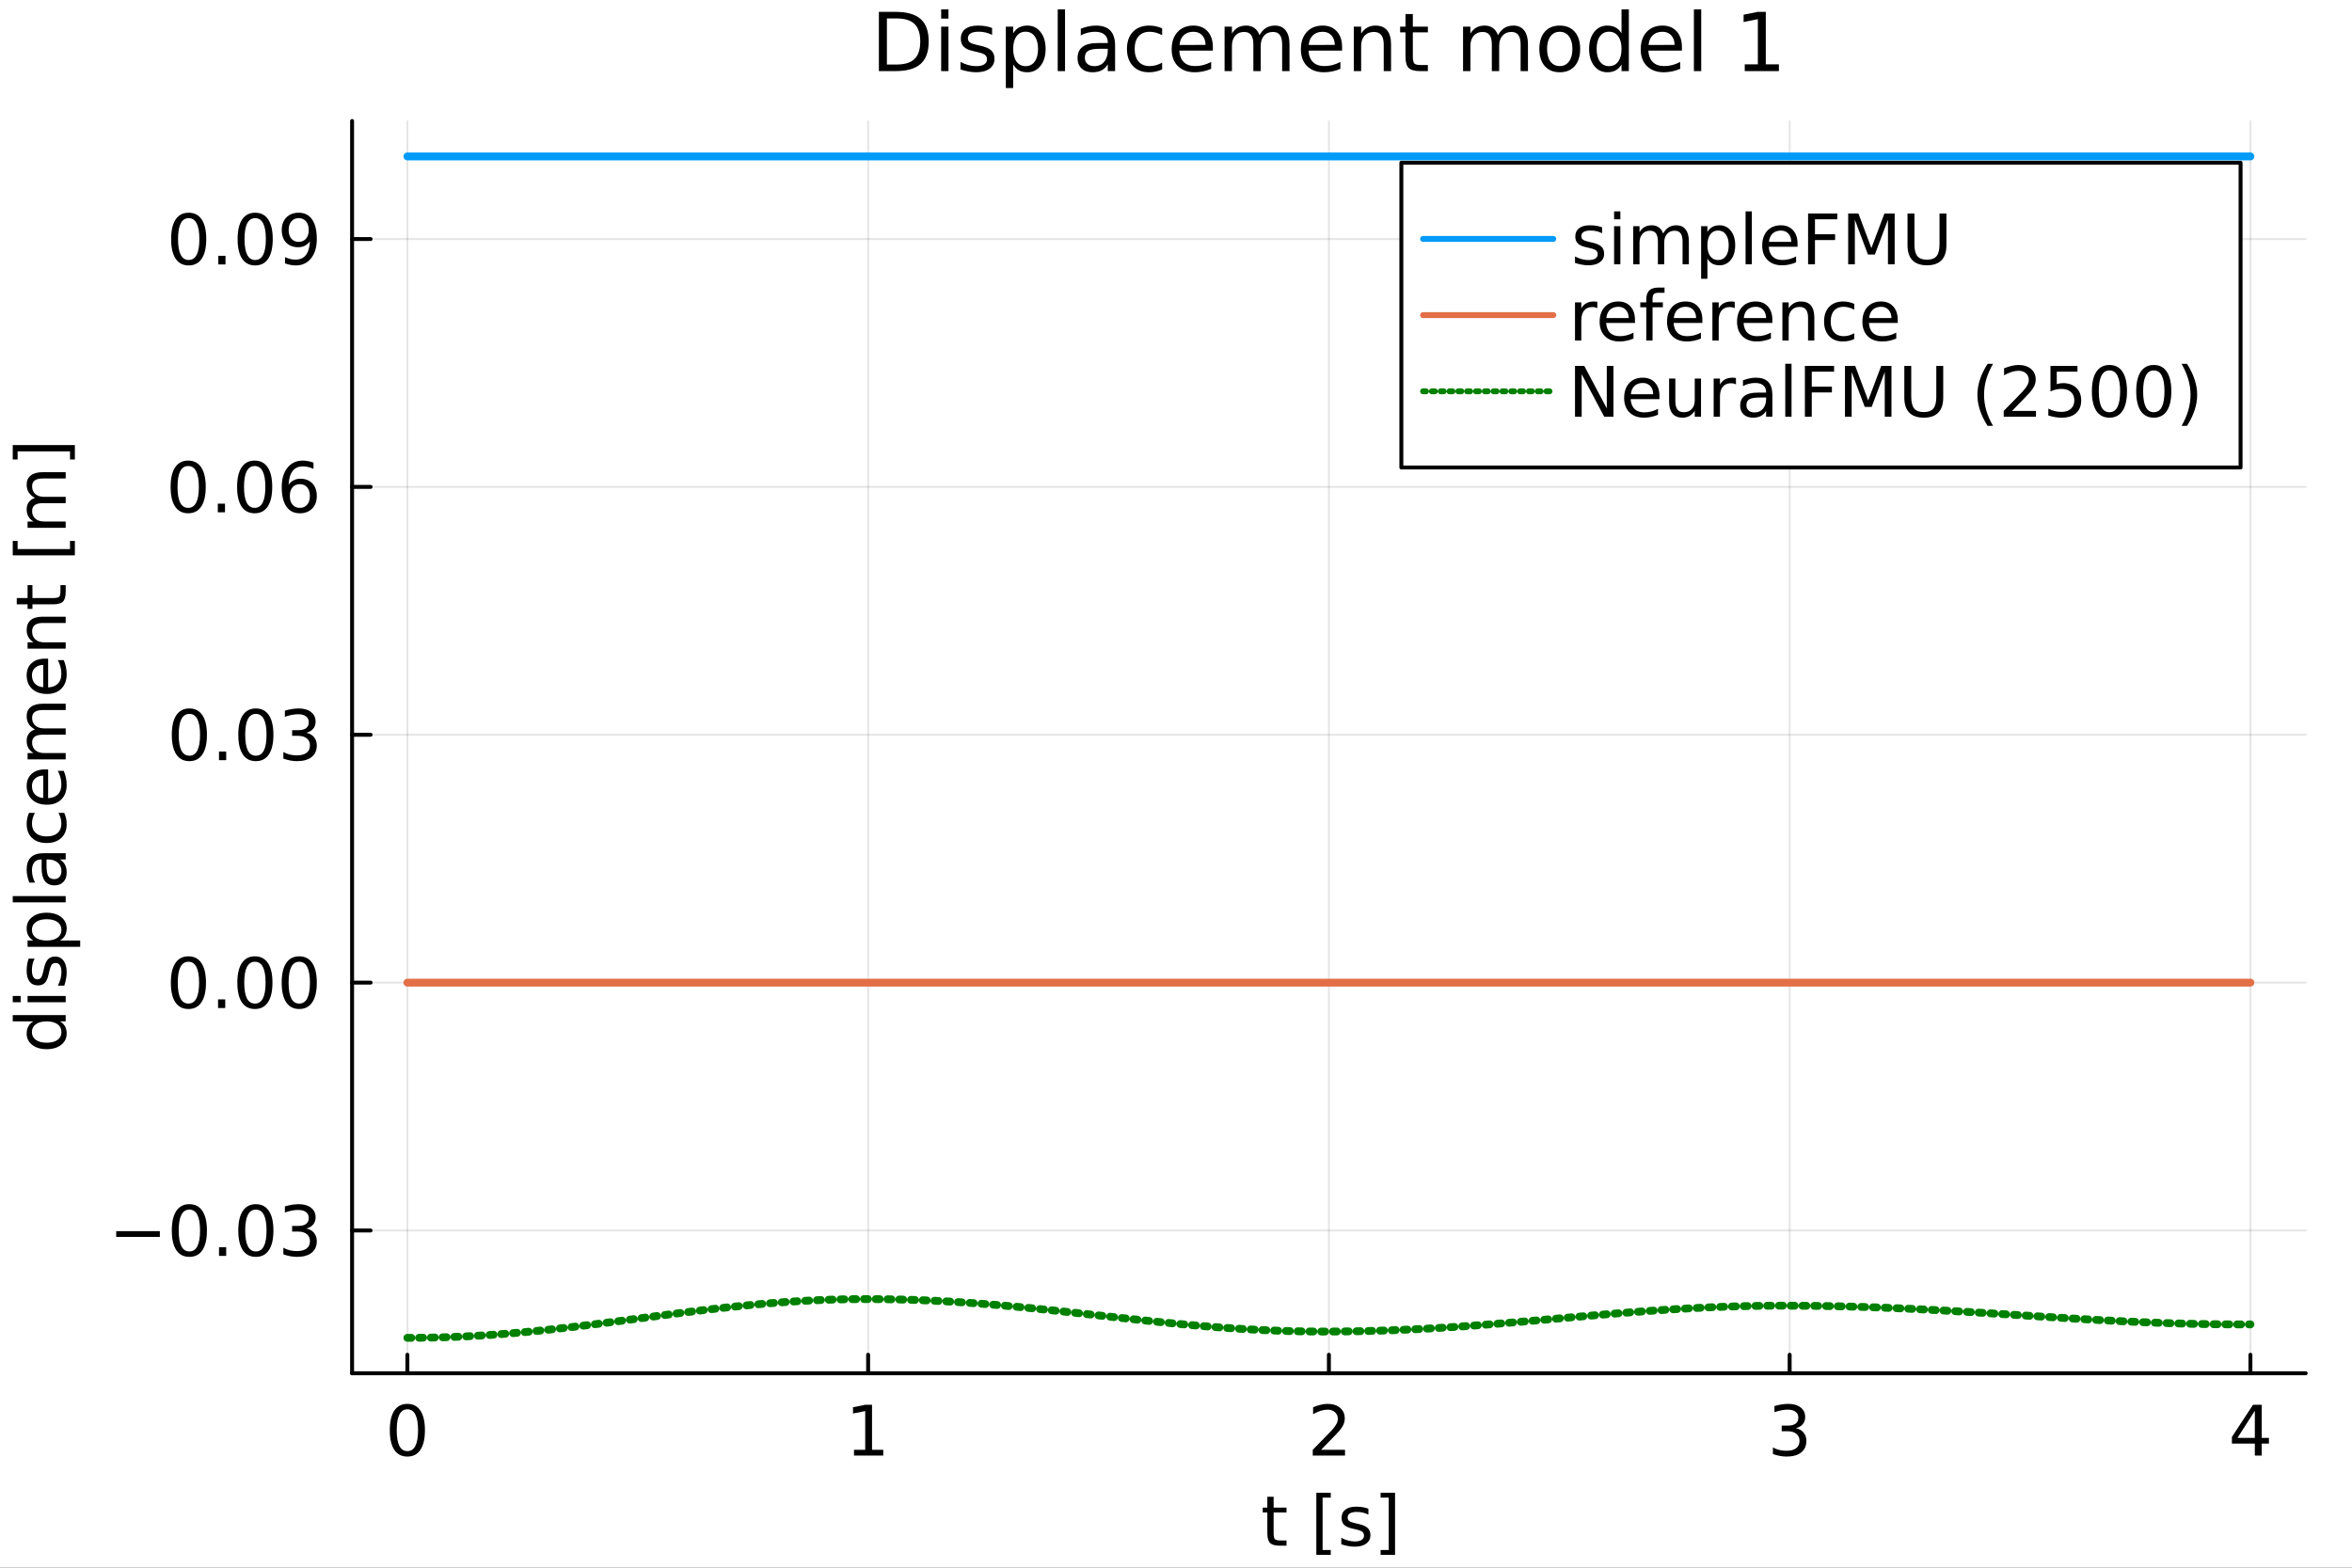 <?xml version="1.0" encoding="utf-8"?>
<svg xmlns="http://www.w3.org/2000/svg" xmlns:xlink="http://www.w3.org/1999/xlink" width="600" height="400" viewBox="0 0 2400 1600">
<rect x="0" y="0" width="2400" height="1600" fill="#333333" stroke="none"/>
<defs>
  <clipPath id="clip460">
    <rect x="0" y="0" width="2400" height="1600"/>
  </clipPath>
</defs>
<path clip-path="url(#clip460)" d="
M0 1600 L2400 1600 L2400 0 L0 0  Z
  " fill="#ffffff" fill-rule="evenodd" fill-opacity="1"/>
<defs>
  <clipPath id="clip461">
    <rect x="480" y="0" width="1681" height="1600"/>
  </clipPath>
</defs>
<path clip-path="url(#clip460)" d="
M359.267 1401.58 L2352.76 1401.58 L2352.76 123.472 L359.267 123.472  Z
  " fill="#ffffff" fill-rule="evenodd" fill-opacity="1"/>
<defs>
  <clipPath id="clip462">
    <rect x="359" y="123" width="1994" height="1279"/>
  </clipPath>
</defs>
<polyline clip-path="url(#clip462)" style="stroke:#000000; stroke-linecap:round; stroke-linejoin:round; stroke-width:2; stroke-opacity:0.1; fill:none" points="
  415.686,1401.58 415.686,123.472 
  "/>
<polyline clip-path="url(#clip462)" style="stroke:#000000; stroke-linecap:round; stroke-linejoin:round; stroke-width:2; stroke-opacity:0.1; fill:none" points="
  885.849,1401.58 885.849,123.472 
  "/>
<polyline clip-path="url(#clip462)" style="stroke:#000000; stroke-linecap:round; stroke-linejoin:round; stroke-width:2; stroke-opacity:0.1; fill:none" points="
  1356.01,1401.58 1356.01,123.472 
  "/>
<polyline clip-path="url(#clip462)" style="stroke:#000000; stroke-linecap:round; stroke-linejoin:round; stroke-width:2; stroke-opacity:0.1; fill:none" points="
  1826.17,1401.58 1826.17,123.472 
  "/>
<polyline clip-path="url(#clip462)" style="stroke:#000000; stroke-linecap:round; stroke-linejoin:round; stroke-width:2; stroke-opacity:0.1; fill:none" points="
  2296.34,1401.58 2296.34,123.472 
  "/>
<polyline clip-path="url(#clip460)" style="stroke:#000000; stroke-linecap:round; stroke-linejoin:round; stroke-width:4; stroke-opacity:1; fill:none" points="
  359.267,1401.58 2352.76,1401.58 
  "/>
<polyline clip-path="url(#clip460)" style="stroke:#000000; stroke-linecap:round; stroke-linejoin:round; stroke-width:4; stroke-opacity:1; fill:none" points="
  415.686,1401.58 415.686,1382.68 
  "/>
<polyline clip-path="url(#clip460)" style="stroke:#000000; stroke-linecap:round; stroke-linejoin:round; stroke-width:4; stroke-opacity:1; fill:none" points="
  885.849,1401.58 885.849,1382.68 
  "/>
<polyline clip-path="url(#clip460)" style="stroke:#000000; stroke-linecap:round; stroke-linejoin:round; stroke-width:4; stroke-opacity:1; fill:none" points="
  1356.01,1401.58 1356.01,1382.68 
  "/>
<polyline clip-path="url(#clip460)" style="stroke:#000000; stroke-linecap:round; stroke-linejoin:round; stroke-width:4; stroke-opacity:1; fill:none" points="
  1826.17,1401.58 1826.17,1382.68 
  "/>
<polyline clip-path="url(#clip460)" style="stroke:#000000; stroke-linecap:round; stroke-linejoin:round; stroke-width:4; stroke-opacity:1; fill:none" points="
  2296.34,1401.58 2296.34,1382.68 
  "/>
<path clip-path="url(#clip460)" d="M415.686 1438.36 Q410.269 1438.36 407.526 1443.71 Q404.818 1449.02 404.818 1459.71 Q404.818 1470.37 407.526 1475.72 Q410.269 1481.03 415.686 1481.03 Q421.137 1481.03 423.846 1475.72 Q426.589 1470.37 426.589 1459.71 Q426.589 1449.02 423.846 1443.71 Q421.137 1438.36 415.686 1438.36 M415.686 1432.8 Q424.401 1432.8 428.985 1439.71 Q433.603 1446.59 433.603 1459.71 Q433.603 1472.8 428.985 1479.71 Q424.401 1486.59 415.686 1486.59 Q406.971 1486.59 402.353 1479.71 Q397.769 1472.8 397.769 1459.71 Q397.769 1446.59 402.353 1439.71 Q406.971 1432.8 415.686 1432.8 Z" fill="#000000" fill-rule="evenodd" fill-opacity="1" /><path clip-path="url(#clip460)" d="M871.422 1479.68 L882.88 1479.68 L882.88 1440.13 L870.415 1442.63 L870.415 1436.24 L882.81 1433.74 L889.824 1433.74 L889.824 1479.68 L901.283 1479.68 L901.283 1485.58 L871.422 1485.58 L871.422 1479.68 Z" fill="#000000" fill-rule="evenodd" fill-opacity="1" /><path clip-path="url(#clip460)" d="M1347.99 1479.68 L1372.47 1479.68 L1372.47 1485.58 L1339.55 1485.58 L1339.55 1479.68 Q1343.55 1475.55 1350.42 1468.6 Q1357.33 1461.62 1359.1 1459.61 Q1362.47 1455.82 1363.79 1453.22 Q1365.14 1450.58 1365.14 1448.05 Q1365.14 1443.91 1362.23 1441.31 Q1359.34 1438.71 1354.69 1438.71 Q1351.39 1438.71 1347.71 1439.85 Q1344.07 1441 1339.9 1443.32 L1339.9 1436.24 Q1344.14 1434.54 1347.82 1433.67 Q1351.5 1432.8 1354.55 1432.8 Q1362.61 1432.8 1367.4 1436.83 Q1372.19 1440.86 1372.19 1447.59 Q1372.19 1450.79 1370.98 1453.67 Q1369.8 1456.52 1366.64 1460.41 Q1365.77 1461.41 1361.12 1466.24 Q1356.46 1471.03 1347.99 1479.68 Z" fill="#000000" fill-rule="evenodd" fill-opacity="1" /><path clip-path="url(#clip460)" d="M1832.55 1457.63 Q1837.58 1458.7 1840.39 1462.11 Q1843.24 1465.51 1843.24 1470.51 Q1843.24 1478.18 1837.96 1482.39 Q1832.68 1486.59 1822.96 1486.59 Q1819.7 1486.59 1816.23 1485.93 Q1812.79 1485.3 1809.11 1484.02 L1809.11 1477.25 Q1812.02 1478.95 1815.5 1479.82 Q1818.97 1480.68 1822.75 1480.68 Q1829.35 1480.68 1832.79 1478.08 Q1836.26 1475.48 1836.26 1470.51 Q1836.26 1465.93 1833.03 1463.36 Q1829.84 1460.75 1824.11 1460.75 L1818.07 1460.75 L1818.07 1454.99 L1824.39 1454.99 Q1829.56 1454.99 1832.3 1452.94 Q1835.05 1450.86 1835.05 1446.97 Q1835.05 1442.98 1832.2 1440.86 Q1829.39 1438.71 1824.11 1438.71 Q1821.23 1438.71 1817.93 1439.33 Q1814.63 1439.96 1810.67 1441.27 L1810.67 1435.02 Q1814.66 1433.91 1818.14 1433.36 Q1821.64 1432.8 1824.73 1432.8 Q1832.72 1432.8 1837.37 1436.45 Q1842.02 1440.06 1842.02 1446.24 Q1842.02 1450.55 1839.56 1453.53 Q1837.09 1456.48 1832.55 1457.63 Z" fill="#000000" fill-rule="evenodd" fill-opacity="1" /><path clip-path="url(#clip460)" d="M2300.85 1439.85 L2283.14 1467.52 L2300.85 1467.52 L2300.85 1439.85 M2299.01 1433.74 L2307.83 1433.74 L2307.83 1467.52 L2315.23 1467.52 L2315.23 1473.36 L2307.83 1473.36 L2307.83 1485.58 L2300.85 1485.58 L2300.85 1473.36 L2277.45 1473.36 L2277.45 1466.59 L2299.01 1433.74 Z" fill="#000000" fill-rule="evenodd" fill-opacity="1" /><path clip-path="url(#clip460)" d="M1299.62 1527.62 L1299.62 1538.66 L1312.78 1538.66 L1312.78 1543.62 L1299.62 1543.62 L1299.62 1564.74 Q1299.62 1569.49 1300.91 1570.85 Q1302.23 1572.2 1306.22 1572.2 L1312.78 1572.2 L1312.78 1577.55 L1306.22 1577.55 Q1298.82 1577.55 1296.01 1574.8 Q1293.2 1572.03 1293.2 1564.74 L1293.2 1543.62 L1288.51 1543.62 L1288.51 1538.66 L1293.2 1538.66 L1293.2 1527.62 L1299.62 1527.62 Z" fill="#000000" fill-rule="evenodd" fill-opacity="1" /><path clip-path="url(#clip460)" d="M1343.2 1523.52 L1357.92 1523.52 L1357.92 1528.49 L1349.59 1528.49 L1349.59 1581.96 L1357.92 1581.96 L1357.92 1586.92 L1343.2 1586.92 L1343.2 1523.52 Z" fill="#000000" fill-rule="evenodd" fill-opacity="1" /><path clip-path="url(#clip460)" d="M1396.32 1539.8 L1396.32 1545.85 Q1393.62 1544.46 1390.7 1543.76 Q1387.78 1543.07 1384.66 1543.07 Q1379.9 1543.07 1377.5 1544.53 Q1375.14 1545.99 1375.14 1548.9 Q1375.14 1551.12 1376.84 1552.41 Q1378.55 1553.66 1383.68 1554.8 L1385.87 1555.29 Q1392.68 1556.75 1395.52 1559.42 Q1398.41 1562.06 1398.41 1566.82 Q1398.41 1572.24 1394.1 1575.4 Q1389.83 1578.55 1382.33 1578.55 Q1379.21 1578.55 1375.8 1577.93 Q1372.43 1577.34 1368.68 1576.12 L1368.68 1569.53 Q1372.23 1571.37 1375.66 1572.3 Q1379.1 1573.21 1382.47 1573.21 Q1386.98 1573.21 1389.41 1571.68 Q1391.84 1570.12 1391.84 1567.3 Q1391.84 1564.7 1390.07 1563.31 Q1388.34 1561.92 1382.4 1560.64 L1380.18 1560.12 Q1374.24 1558.87 1371.6 1556.3 Q1368.96 1553.69 1368.96 1549.18 Q1368.96 1543.69 1372.85 1540.71 Q1376.74 1537.72 1383.89 1537.72 Q1387.43 1537.72 1390.56 1538.24 Q1393.68 1538.76 1396.32 1539.8 Z" fill="#000000" fill-rule="evenodd" fill-opacity="1" /><path clip-path="url(#clip460)" d="M1423.51 1523.52 L1423.51 1586.92 L1408.79 1586.92 L1408.79 1581.96 L1417.09 1581.96 L1417.09 1528.49 L1408.79 1528.49 L1408.79 1523.52 L1423.51 1523.52 Z" fill="#000000" fill-rule="evenodd" fill-opacity="1" /><polyline clip-path="url(#clip462)" style="stroke:#000000; stroke-linecap:round; stroke-linejoin:round; stroke-width:2; stroke-opacity:0.1; fill:none" points="
  359.267,1255.85 2352.76,1255.85 
  "/>
<polyline clip-path="url(#clip462)" style="stroke:#000000; stroke-linecap:round; stroke-linejoin:round; stroke-width:2; stroke-opacity:0.1; fill:none" points="
  359.267,1002.88 2352.76,1002.88 
  "/>
<polyline clip-path="url(#clip462)" style="stroke:#000000; stroke-linecap:round; stroke-linejoin:round; stroke-width:2; stroke-opacity:0.1; fill:none" points="
  359.267,749.912 2352.76,749.912 
  "/>
<polyline clip-path="url(#clip462)" style="stroke:#000000; stroke-linecap:round; stroke-linejoin:round; stroke-width:2; stroke-opacity:0.1; fill:none" points="
  359.267,496.94 2352.76,496.94 
  "/>
<polyline clip-path="url(#clip462)" style="stroke:#000000; stroke-linecap:round; stroke-linejoin:round; stroke-width:2; stroke-opacity:0.1; fill:none" points="
  359.267,243.969 2352.76,243.969 
  "/>
<polyline clip-path="url(#clip460)" style="stroke:#000000; stroke-linecap:round; stroke-linejoin:round; stroke-width:4; stroke-opacity:1; fill:none" points="
  359.267,1401.58 359.267,123.472 
  "/>
<polyline clip-path="url(#clip460)" style="stroke:#000000; stroke-linecap:round; stroke-linejoin:round; stroke-width:4; stroke-opacity:1; fill:none" points="
  359.267,1255.85 378.164,1255.85 
  "/>
<polyline clip-path="url(#clip460)" style="stroke:#000000; stroke-linecap:round; stroke-linejoin:round; stroke-width:4; stroke-opacity:1; fill:none" points="
  359.267,1002.88 378.164,1002.88 
  "/>
<polyline clip-path="url(#clip460)" style="stroke:#000000; stroke-linecap:round; stroke-linejoin:round; stroke-width:4; stroke-opacity:1; fill:none" points="
  359.267,749.912 378.164,749.912 
  "/>
<polyline clip-path="url(#clip460)" style="stroke:#000000; stroke-linecap:round; stroke-linejoin:round; stroke-width:4; stroke-opacity:1; fill:none" points="
  359.267,496.94 378.164,496.94 
  "/>
<polyline clip-path="url(#clip460)" style="stroke:#000000; stroke-linecap:round; stroke-linejoin:round; stroke-width:4; stroke-opacity:1; fill:none" points="
  359.267,243.969 378.164,243.969 
  "/>
<path clip-path="url(#clip460)" d="M118.58 1256.53 L163.094 1256.53 L163.094 1262.43 L118.58 1262.43 L118.58 1256.53 Z" fill="#000000" fill-rule="evenodd" fill-opacity="1" /><path clip-path="url(#clip460)" d="M193.233 1234.55 Q187.816 1234.55 185.073 1239.9 Q182.365 1245.21 182.365 1255.91 Q182.365 1266.57 185.073 1271.91 Q187.816 1277.23 193.233 1277.23 Q198.684 1277.23 201.392 1271.91 Q204.135 1266.57 204.135 1255.91 Q204.135 1245.21 201.392 1239.9 Q198.684 1234.55 193.233 1234.55 M193.233 1229 Q201.948 1229 206.531 1235.91 Q211.149 1242.78 211.149 1255.91 Q211.149 1269 206.531 1275.91 Q201.948 1282.78 193.233 1282.78 Q184.517 1282.78 179.899 1275.91 Q175.316 1269 175.316 1255.91 Q175.316 1242.78 179.899 1235.91 Q184.517 1229 193.233 1229 Z" fill="#000000" fill-rule="evenodd" fill-opacity="1" /><path clip-path="url(#clip460)" d="M223.475 1272.96 L230.802 1272.96 L230.802 1281.77 L223.475 1281.77 L223.475 1272.96 Z" fill="#000000" fill-rule="evenodd" fill-opacity="1" /><path clip-path="url(#clip460)" d="M261.079 1234.55 Q255.663 1234.55 252.92 1239.9 Q250.211 1245.21 250.211 1255.91 Q250.211 1266.57 252.92 1271.91 Q255.663 1277.23 261.079 1277.23 Q266.531 1277.23 269.239 1271.91 Q271.982 1266.57 271.982 1255.91 Q271.982 1245.21 269.239 1239.9 Q266.531 1234.55 261.079 1234.55 M261.079 1229 Q269.795 1229 274.378 1235.91 Q278.996 1242.78 278.996 1255.91 Q278.996 1269 274.378 1275.91 Q269.795 1282.78 261.079 1282.78 Q252.364 1282.78 247.746 1275.91 Q243.163 1269 243.163 1255.91 Q243.163 1242.78 247.746 1235.91 Q252.364 1229 261.079 1229 Z" fill="#000000" fill-rule="evenodd" fill-opacity="1" /><path clip-path="url(#clip460)" d="M312.572 1253.82 Q317.607 1254.9 320.419 1258.3 Q323.267 1261.71 323.267 1266.71 Q323.267 1274.38 317.989 1278.58 Q312.711 1282.78 302.989 1282.78 Q299.725 1282.78 296.253 1282.12 Q292.815 1281.5 289.135 1280.21 L289.135 1273.44 Q292.051 1275.14 295.524 1276.01 Q298.996 1276.88 302.781 1276.88 Q309.378 1276.88 312.815 1274.27 Q316.287 1271.67 316.287 1266.71 Q316.287 1262.12 313.058 1259.55 Q309.864 1256.95 304.135 1256.95 L298.093 1256.95 L298.093 1251.18 L304.412 1251.18 Q309.586 1251.18 312.329 1249.14 Q315.072 1247.05 315.072 1243.16 Q315.072 1239.17 312.225 1237.05 Q309.412 1234.9 304.135 1234.9 Q301.253 1234.9 297.954 1235.52 Q294.656 1236.15 290.697 1237.47 L290.697 1231.22 Q294.69 1230.11 298.163 1229.55 Q301.669 1229 304.76 1229 Q312.746 1229 317.399 1232.64 Q322.051 1236.25 322.051 1242.43 Q322.051 1246.74 319.586 1249.73 Q317.121 1252.68 312.572 1253.82 Z" fill="#000000" fill-rule="evenodd" fill-opacity="1" /><path clip-path="url(#clip460)" d="M192.26 981.581 Q186.844 981.581 184.101 986.928 Q181.392 992.241 181.392 1002.94 Q181.392 1013.59 184.101 1018.94 Q186.844 1024.25 192.26 1024.25 Q197.712 1024.25 200.42 1018.94 Q203.163 1013.59 203.163 1002.94 Q203.163 992.241 200.42 986.928 Q197.712 981.581 192.26 981.581 M192.26 976.026 Q200.976 976.026 205.559 982.935 Q210.177 989.81 210.177 1002.94 Q210.177 1016.03 205.559 1022.94 Q200.976 1029.81 192.26 1029.81 Q183.545 1029.81 178.927 1022.94 Q174.344 1016.03 174.344 1002.94 Q174.344 989.81 178.927 982.935 Q183.545 976.026 192.26 976.026 Z" fill="#000000" fill-rule="evenodd" fill-opacity="1" /><path clip-path="url(#clip460)" d="M222.503 1019.98 L229.83 1019.98 L229.83 1028.8 L222.503 1028.8 L222.503 1019.98 Z" fill="#000000" fill-rule="evenodd" fill-opacity="1" /><path clip-path="url(#clip460)" d="M260.107 981.581 Q254.691 981.581 251.947 986.928 Q249.239 992.241 249.239 1002.94 Q249.239 1013.59 251.947 1018.94 Q254.691 1024.25 260.107 1024.25 Q265.559 1024.25 268.267 1018.94 Q271.01 1013.59 271.01 1002.94 Q271.01 992.241 268.267 986.928 Q265.559 981.581 260.107 981.581 M260.107 976.026 Q268.822 976.026 273.406 982.935 Q278.024 989.81 278.024 1002.94 Q278.024 1016.03 273.406 1022.94 Q268.822 1029.81 260.107 1029.81 Q251.392 1029.81 246.774 1022.94 Q242.191 1016.03 242.191 1002.94 Q242.191 989.81 246.774 982.935 Q251.392 976.026 260.107 976.026 Z" fill="#000000" fill-rule="evenodd" fill-opacity="1" /><path clip-path="url(#clip460)" d="M305.35 981.581 Q299.933 981.581 297.19 986.928 Q294.482 992.241 294.482 1002.94 Q294.482 1013.59 297.19 1018.94 Q299.933 1024.25 305.35 1024.25 Q310.801 1024.25 313.51 1018.94 Q316.253 1013.59 316.253 1002.94 Q316.253 992.241 313.51 986.928 Q310.801 981.581 305.35 981.581 M305.35 976.026 Q314.065 976.026 318.649 982.935 Q323.267 989.81 323.267 1002.94 Q323.267 1016.03 318.649 1022.94 Q314.065 1029.81 305.35 1029.81 Q296.635 1029.81 292.017 1022.94 Q287.433 1016.03 287.433 1002.94 Q287.433 989.81 292.017 982.935 Q296.635 976.026 305.35 976.026 Z" fill="#000000" fill-rule="evenodd" fill-opacity="1" /><path clip-path="url(#clip460)" d="M193.233 728.61 Q187.816 728.61 185.073 733.957 Q182.365 739.269 182.365 749.964 Q182.365 760.623 185.073 765.971 Q187.816 771.283 193.233 771.283 Q198.684 771.283 201.392 765.971 Q204.135 760.623 204.135 749.964 Q204.135 739.269 201.392 733.957 Q198.684 728.61 193.233 728.61 M193.233 723.054 Q201.948 723.054 206.531 729.964 Q211.149 736.839 211.149 749.964 Q211.149 763.054 206.531 769.964 Q201.948 776.839 193.233 776.839 Q184.517 776.839 179.899 769.964 Q175.316 763.054 175.316 749.964 Q175.316 736.839 179.899 729.964 Q184.517 723.054 193.233 723.054 Z" fill="#000000" fill-rule="evenodd" fill-opacity="1" /><path clip-path="url(#clip460)" d="M223.475 767.012 L230.802 767.012 L230.802 775.832 L223.475 775.832 L223.475 767.012 Z" fill="#000000" fill-rule="evenodd" fill-opacity="1" /><path clip-path="url(#clip460)" d="M261.079 728.61 Q255.663 728.61 252.92 733.957 Q250.211 739.269 250.211 749.964 Q250.211 760.623 252.92 765.971 Q255.663 771.283 261.079 771.283 Q266.531 771.283 269.239 765.971 Q271.982 760.623 271.982 749.964 Q271.982 739.269 269.239 733.957 Q266.531 728.61 261.079 728.61 M261.079 723.054 Q269.795 723.054 274.378 729.964 Q278.996 736.839 278.996 749.964 Q278.996 763.054 274.378 769.964 Q269.795 776.839 261.079 776.839 Q252.364 776.839 247.746 769.964 Q243.163 763.054 243.163 749.964 Q243.163 736.839 247.746 729.964 Q252.364 723.054 261.079 723.054 Z" fill="#000000" fill-rule="evenodd" fill-opacity="1" /><path clip-path="url(#clip460)" d="M312.572 747.88 Q317.607 748.957 320.419 752.36 Q323.267 755.762 323.267 760.762 Q323.267 768.436 317.989 772.637 Q312.711 776.839 302.989 776.839 Q299.725 776.839 296.253 776.179 Q292.815 775.554 289.135 774.269 L289.135 767.498 Q292.051 769.2 295.524 770.068 Q298.996 770.936 302.781 770.936 Q309.378 770.936 312.815 768.332 Q316.287 765.728 316.287 760.762 Q316.287 756.179 313.058 753.61 Q309.864 751.005 304.135 751.005 L298.093 751.005 L298.093 745.242 L304.412 745.242 Q309.586 745.242 312.329 743.193 Q315.072 741.11 315.072 737.221 Q315.072 733.228 312.225 731.11 Q309.412 728.957 304.135 728.957 Q301.253 728.957 297.954 729.582 Q294.656 730.207 290.697 731.526 L290.697 725.276 Q294.69 724.165 298.163 723.61 Q301.669 723.054 304.76 723.054 Q312.746 723.054 317.399 726.7 Q322.051 730.311 322.051 736.492 Q322.051 740.797 319.586 743.783 Q317.121 746.735 312.572 747.88 Z" fill="#000000" fill-rule="evenodd" fill-opacity="1" /><path clip-path="url(#clip460)" d="M192.017 475.638 Q186.601 475.638 183.858 480.985 Q181.149 486.298 181.149 496.992 Q181.149 507.652 183.858 512.999 Q186.601 518.312 192.017 518.312 Q197.469 518.312 200.177 512.999 Q202.92 507.652 202.92 496.992 Q202.92 486.298 200.177 480.985 Q197.469 475.638 192.017 475.638 M192.017 470.083 Q200.732 470.083 205.316 476.992 Q209.934 483.867 209.934 496.992 Q209.934 510.083 205.316 516.992 Q200.732 523.867 192.017 523.867 Q183.302 523.867 178.684 516.992 Q174.101 510.083 174.101 496.992 Q174.101 483.867 178.684 476.992 Q183.302 470.083 192.017 470.083 Z" fill="#000000" fill-rule="evenodd" fill-opacity="1" /><path clip-path="url(#clip460)" d="M222.26 514.041 L229.587 514.041 L229.587 522.86 L222.26 522.86 L222.26 514.041 Z" fill="#000000" fill-rule="evenodd" fill-opacity="1" /><path clip-path="url(#clip460)" d="M259.864 475.638 Q254.447 475.638 251.704 480.985 Q248.996 486.298 248.996 496.992 Q248.996 507.652 251.704 512.999 Q254.447 518.312 259.864 518.312 Q265.315 518.312 268.024 512.999 Q270.767 507.652 270.767 496.992 Q270.767 486.298 268.024 480.985 Q265.315 475.638 259.864 475.638 M259.864 470.083 Q268.579 470.083 273.163 476.992 Q277.781 483.867 277.781 496.992 Q277.781 510.083 273.163 516.992 Q268.579 523.867 259.864 523.867 Q251.149 523.867 246.531 516.992 Q241.948 510.083 241.948 496.992 Q241.948 483.867 246.531 476.992 Q251.149 470.083 259.864 470.083 Z" fill="#000000" fill-rule="evenodd" fill-opacity="1" /><path clip-path="url(#clip460)" d="M305.975 494.145 Q301.253 494.145 298.475 497.374 Q295.732 500.603 295.732 506.228 Q295.732 511.819 298.475 515.082 Q301.253 518.312 305.975 518.312 Q310.697 518.312 313.44 515.082 Q316.218 511.819 316.218 506.228 Q316.218 500.603 313.44 497.374 Q310.697 494.145 305.975 494.145 M319.899 472.166 L319.899 478.555 Q317.26 477.305 314.551 476.645 Q311.878 475.985 309.239 475.985 Q302.294 475.985 298.614 480.673 Q294.968 485.36 294.447 494.84 Q296.496 491.819 299.586 490.222 Q302.676 488.59 306.392 488.59 Q314.204 488.59 318.718 493.346 Q323.267 498.069 323.267 506.228 Q323.267 514.214 318.544 519.041 Q313.822 523.867 305.975 523.867 Q296.982 523.867 292.225 516.992 Q287.468 510.083 287.468 496.992 Q287.468 484.701 293.301 477.409 Q299.135 470.083 308.961 470.083 Q311.6 470.083 314.274 470.604 Q316.982 471.124 319.899 472.166 Z" fill="#000000" fill-rule="evenodd" fill-opacity="1" /><path clip-path="url(#clip460)" d="M192.538 222.667 Q187.121 222.667 184.378 228.014 Q181.67 233.326 181.67 244.021 Q181.67 254.681 184.378 260.028 Q187.121 265.34 192.538 265.34 Q197.989 265.34 200.698 260.028 Q203.441 254.681 203.441 244.021 Q203.441 233.326 200.698 228.014 Q197.989 222.667 192.538 222.667 M192.538 217.111 Q201.253 217.111 205.837 224.021 Q210.455 230.896 210.455 244.021 Q210.455 257.111 205.837 264.021 Q201.253 270.896 192.538 270.896 Q183.823 270.896 179.205 264.021 Q174.622 257.111 174.622 244.021 Q174.622 230.896 179.205 224.021 Q183.823 217.111 192.538 217.111 Z" fill="#000000" fill-rule="evenodd" fill-opacity="1" /><path clip-path="url(#clip460)" d="M222.781 261.069 L230.107 261.069 L230.107 269.889 L222.781 269.889 L222.781 261.069 Z" fill="#000000" fill-rule="evenodd" fill-opacity="1" /><path clip-path="url(#clip460)" d="M260.385 222.667 Q254.968 222.667 252.225 228.014 Q249.517 233.326 249.517 244.021 Q249.517 254.681 252.225 260.028 Q254.968 265.34 260.385 265.34 Q265.836 265.34 268.545 260.028 Q271.288 254.681 271.288 244.021 Q271.288 233.326 268.545 228.014 Q265.836 222.667 260.385 222.667 M260.385 217.111 Q269.1 217.111 273.683 224.021 Q278.302 230.896 278.302 244.021 Q278.302 257.111 273.683 264.021 Q269.1 270.896 260.385 270.896 Q251.67 270.896 247.052 264.021 Q242.468 257.111 242.468 244.021 Q242.468 230.896 247.052 224.021 Q251.67 217.111 260.385 217.111 Z" fill="#000000" fill-rule="evenodd" fill-opacity="1" /><path clip-path="url(#clip460)" d="M290.836 268.812 L290.836 262.424 Q293.475 263.674 296.183 264.333 Q298.892 264.993 301.496 264.993 Q308.44 264.993 312.086 260.34 Q315.767 255.653 316.287 246.139 Q314.274 249.125 311.183 250.722 Q308.093 252.319 304.343 252.319 Q296.565 252.319 292.017 247.632 Q287.503 242.91 287.503 234.75 Q287.503 226.764 292.225 221.938 Q296.947 217.111 304.794 217.111 Q313.787 217.111 318.51 224.021 Q323.267 230.896 323.267 244.021 Q323.267 256.278 317.433 263.604 Q311.635 270.896 301.808 270.896 Q299.169 270.896 296.461 270.375 Q293.753 269.854 290.836 268.812 M304.794 246.833 Q309.517 246.833 312.26 243.604 Q315.037 240.375 315.037 234.75 Q315.037 229.16 312.26 225.931 Q309.517 222.667 304.794 222.667 Q300.072 222.667 297.294 225.931 Q294.551 229.16 294.551 234.75 Q294.551 240.375 297.294 243.604 Q300.072 246.833 304.794 246.833 Z" fill="#000000" fill-rule="evenodd" fill-opacity="1" /><path clip-path="url(#clip460)" d="M34.042 1042.44 L13.001 1042.44 L13.001 1036.05 L67.028 1036.05 L67.028 1042.44 L61.195 1042.44 Q64.667 1044.45 66.368 1047.54 Q68.035 1050.6 68.035 1054.9 Q68.035 1061.95 62.41 1066.4 Q56.785 1070.81 47.618 1070.81 Q38.452 1070.81 32.827 1066.4 Q27.202 1061.95 27.202 1054.9 Q27.202 1050.6 28.903 1047.54 Q30.57 1044.45 34.042 1042.44 M47.618 1064.21 Q54.667 1064.21 58.695 1061.33 Q62.688 1058.41 62.688 1053.34 Q62.688 1048.27 58.695 1045.35 Q54.667 1042.44 47.618 1042.44 Q40.57 1042.44 36.577 1045.35 Q32.549 1048.27 32.549 1053.34 Q32.549 1058.41 36.577 1061.33 Q40.57 1064.21 47.618 1064.21 Z" fill="#000000" fill-rule="evenodd" fill-opacity="1" /><path clip-path="url(#clip460)" d="M28.14 1022.89 L28.14 1016.5 L67.028 1016.5 L67.028 1022.89 L28.14 1022.89 M13.001 1022.89 L13.001 1016.5 L21.091 1016.5 L21.091 1022.89 L13.001 1022.89 Z" fill="#000000" fill-rule="evenodd" fill-opacity="1" /><path clip-path="url(#clip460)" d="M29.285 978.341 L35.327 978.341 Q33.938 981.049 33.244 983.966 Q32.549 986.882 32.549 990.007 Q32.549 994.764 34.008 997.16 Q35.466 999.521 38.383 999.521 Q40.605 999.521 41.889 997.82 Q43.139 996.118 44.285 990.98 L44.771 988.792 Q46.23 981.987 48.903 979.139 Q51.542 976.257 56.299 976.257 Q61.716 976.257 64.875 980.563 Q68.035 984.834 68.035 992.334 Q68.035 995.459 67.41 998.862 Q66.82 1002.23 65.605 1005.98 L59.007 1005.98 Q60.848 1002.44 61.785 999 Q62.688 995.563 62.688 992.195 Q62.688 987.681 61.16 985.25 Q59.598 982.82 56.785 982.82 Q54.181 982.82 52.792 984.591 Q51.403 986.327 50.118 992.264 L49.598 994.487 Q48.348 1000.42 45.778 1003.06 Q43.174 1005.7 38.66 1005.7 Q33.174 1005.7 30.188 1001.81 Q27.202 997.924 27.202 990.771 Q27.202 987.23 27.723 984.105 Q28.244 980.98 29.285 978.341 Z" fill="#000000" fill-rule="evenodd" fill-opacity="1" /><path clip-path="url(#clip460)" d="M61.195 959.903 L81.82 959.903 L81.82 966.327 L28.14 966.327 L28.14 959.903 L34.042 959.903 Q30.57 957.89 28.903 954.834 Q27.202 951.744 27.202 947.473 Q27.202 940.39 32.827 935.98 Q38.452 931.535 47.618 931.535 Q56.785 931.535 62.41 935.98 Q68.035 940.39 68.035 947.473 Q68.035 951.744 66.368 954.834 Q64.667 957.89 61.195 959.903 M47.618 938.167 Q40.57 938.167 36.577 941.084 Q32.549 943.966 32.549 949.035 Q32.549 954.105 36.577 957.021 Q40.57 959.903 47.618 959.903 Q54.667 959.903 58.695 957.021 Q62.688 954.105 62.688 949.035 Q62.688 943.966 58.695 941.084 Q54.667 938.167 47.618 938.167 Z" fill="#000000" fill-rule="evenodd" fill-opacity="1" /><path clip-path="url(#clip460)" d="M13.001 920.945 L13.001 914.556 L67.028 914.556 L67.028 920.945 L13.001 920.945 Z" fill="#000000" fill-rule="evenodd" fill-opacity="1" /><path clip-path="url(#clip460)" d="M47.48 883.515 Q47.48 891.258 49.251 894.244 Q51.021 897.23 55.292 897.23 Q58.695 897.23 60.709 895.008 Q62.688 892.751 62.688 888.897 Q62.688 883.584 58.938 880.39 Q55.153 877.161 48.903 877.161 L47.48 877.161 L47.48 883.515 M44.841 870.772 L67.028 870.772 L67.028 877.161 L61.125 877.161 Q64.667 879.348 66.368 882.612 Q68.035 885.876 68.035 890.598 Q68.035 896.57 64.702 900.112 Q61.334 903.619 55.709 903.619 Q49.146 903.619 45.813 899.244 Q42.48 894.834 42.48 886.119 L42.48 877.161 L41.855 877.161 Q37.445 877.161 35.049 880.077 Q32.619 882.959 32.619 888.202 Q32.619 891.536 33.417 894.695 Q34.216 897.855 35.813 900.772 L29.91 900.772 Q28.556 897.265 27.896 893.966 Q27.202 890.668 27.202 887.543 Q27.202 879.105 31.577 874.939 Q35.952 870.772 44.841 870.772 Z" fill="#000000" fill-rule="evenodd" fill-opacity="1" /><path clip-path="url(#clip460)" d="M29.633 829.626 L35.605 829.626 Q34.112 832.335 33.383 835.078 Q32.619 837.786 32.619 840.564 Q32.619 846.779 36.577 850.216 Q40.501 853.654 47.618 853.654 Q54.737 853.654 58.695 850.216 Q62.618 846.779 62.618 840.564 Q62.618 837.786 61.889 835.078 Q61.125 832.335 59.632 829.626 L65.535 829.626 Q66.785 832.3 67.41 835.182 Q68.035 838.029 68.035 841.258 Q68.035 850.043 62.514 855.216 Q56.993 860.39 47.618 860.39 Q38.105 860.39 32.653 855.182 Q27.202 849.939 27.202 840.842 Q27.202 837.89 27.827 835.078 Q28.417 832.265 29.633 829.626 Z" fill="#000000" fill-rule="evenodd" fill-opacity="1" /><path clip-path="url(#clip460)" d="M45.987 785.252 L49.112 785.252 L49.112 814.626 Q55.709 814.21 59.181 810.668 Q62.618 807.092 62.618 800.738 Q62.618 797.057 61.716 793.62 Q60.813 790.147 59.007 786.745 L65.049 786.745 Q66.507 790.182 67.271 793.793 Q68.035 797.404 68.035 801.12 Q68.035 810.425 62.618 815.876 Q57.202 821.293 47.966 821.293 Q38.417 821.293 32.827 816.154 Q27.202 810.981 27.202 802.231 Q27.202 794.383 32.271 789.835 Q37.306 785.252 45.987 785.252 M44.112 791.64 Q38.869 791.71 35.744 794.592 Q32.619 797.439 32.619 802.161 Q32.619 807.508 35.639 810.738 Q38.66 813.932 44.146 814.418 L44.112 791.64 Z" fill="#000000" fill-rule="evenodd" fill-opacity="1" /><path clip-path="url(#clip460)" d="M35.605 744.488 Q31.299 742.092 29.251 738.759 Q27.202 735.425 27.202 730.912 Q27.202 724.835 31.473 721.537 Q35.709 718.238 43.556 718.238 L67.028 718.238 L67.028 724.662 L43.764 724.662 Q38.174 724.662 35.466 726.641 Q32.758 728.62 32.758 732.682 Q32.758 737.648 36.056 740.53 Q39.355 743.412 45.049 743.412 L67.028 743.412 L67.028 749.835 L43.764 749.835 Q38.139 749.835 35.466 751.814 Q32.758 753.793 32.758 757.925 Q32.758 762.821 36.091 765.703 Q39.389 768.585 45.049 768.585 L67.028 768.585 L67.028 775.009 L28.14 775.009 L28.14 768.585 L34.181 768.585 Q30.605 766.397 28.903 763.342 Q27.202 760.286 27.202 756.085 Q27.202 751.849 29.355 748.898 Q31.508 745.911 35.605 744.488 Z" fill="#000000" fill-rule="evenodd" fill-opacity="1" /><path clip-path="url(#clip460)" d="M45.987 672.231 L49.112 672.231 L49.112 701.606 Q55.709 701.19 59.181 697.648 Q62.618 694.071 62.618 687.717 Q62.618 684.037 61.716 680.599 Q60.813 677.127 59.007 673.724 L65.049 673.724 Q66.507 677.162 67.271 680.773 Q68.035 684.384 68.035 688.099 Q68.035 697.405 62.618 702.856 Q57.202 708.273 47.966 708.273 Q38.417 708.273 32.827 703.134 Q27.202 697.96 27.202 689.21 Q27.202 681.363 32.271 676.815 Q37.306 672.231 45.987 672.231 M44.112 678.62 Q38.869 678.69 35.744 681.572 Q32.619 684.419 32.619 689.141 Q32.619 694.488 35.639 697.717 Q38.66 700.912 44.146 701.398 L44.112 678.62 Z" fill="#000000" fill-rule="evenodd" fill-opacity="1" /><path clip-path="url(#clip460)" d="M43.556 629.419 L67.028 629.419 L67.028 635.808 L43.764 635.808 Q38.244 635.808 35.501 637.961 Q32.758 640.113 32.758 644.419 Q32.758 649.593 36.056 652.579 Q39.355 655.565 45.049 655.565 L67.028 655.565 L67.028 661.988 L28.14 661.988 L28.14 655.565 L34.181 655.565 Q30.674 653.273 28.938 650.183 Q27.202 647.058 27.202 642.995 Q27.202 636.294 31.369 632.857 Q35.501 629.419 43.556 629.419 Z" fill="#000000" fill-rule="evenodd" fill-opacity="1" /><path clip-path="url(#clip460)" d="M17.098 610.357 L28.14 610.357 L28.14 597.197 L33.105 597.197 L33.105 610.357 L54.216 610.357 Q58.973 610.357 60.327 609.072 Q61.681 607.753 61.681 603.759 L61.681 597.197 L67.028 597.197 L67.028 603.759 Q67.028 611.155 64.285 613.968 Q61.507 616.78 54.216 616.78 L33.105 616.78 L33.105 621.468 L28.14 621.468 L28.14 616.78 L17.098 616.78 L17.098 610.357 Z" fill="#000000" fill-rule="evenodd" fill-opacity="1" /><path clip-path="url(#clip460)" d="M13.001 566.781 L13.001 552.058 L17.966 552.058 L17.966 560.392 L71.438 560.392 L71.438 552.058 L76.403 552.058 L76.403 566.781 L13.001 566.781 Z" fill="#000000" fill-rule="evenodd" fill-opacity="1" /><path clip-path="url(#clip460)" d="M35.605 508.17 Q31.299 505.774 29.251 502.441 Q27.202 499.107 27.202 494.593 Q27.202 488.517 31.473 485.218 Q35.709 481.92 43.556 481.92 L67.028 481.92 L67.028 488.343 L43.764 488.343 Q38.174 488.343 35.466 490.323 Q32.758 492.302 32.758 496.364 Q32.758 501.329 36.056 504.211 Q39.355 507.093 45.049 507.093 L67.028 507.093 L67.028 513.517 L43.764 513.517 Q38.139 513.517 35.466 515.496 Q32.758 517.475 32.758 521.607 Q32.758 526.503 36.091 529.385 Q39.389 532.267 45.049 532.267 L67.028 532.267 L67.028 538.69 L28.14 538.69 L28.14 532.267 L34.181 532.267 Q30.605 530.079 28.903 527.024 Q27.202 523.968 27.202 519.767 Q27.202 515.531 29.355 512.579 Q31.508 509.593 35.605 508.17 Z" fill="#000000" fill-rule="evenodd" fill-opacity="1" /><path clip-path="url(#clip460)" d="M13.001 454.246 L76.403 454.246 L76.403 468.969 L71.438 468.969 L71.438 460.67 L17.966 460.67 L17.966 468.969 L13.001 468.969 L13.001 454.246 Z" fill="#000000" fill-rule="evenodd" fill-opacity="1" /><path clip-path="url(#clip460)" d="M905.004 18.82 L905.004 65.852 L914.888 65.852 Q927.405 65.852 933.198 60.18 Q939.031 54.509 939.031 42.275 Q939.031 30.122 933.198 24.492 Q927.405 18.82 914.888 18.82 L905.004 18.82 M896.821 12.096 L913.632 12.096 Q931.213 12.096 939.436 19.428 Q947.66 26.72 947.66 42.275 Q947.66 57.912 939.396 65.244 Q931.132 72.576 913.632 72.576 L896.821 72.576 L896.821 12.096 Z" fill="#000000" fill-rule="evenodd" fill-opacity="1" /><path clip-path="url(#clip460)" d="M960.38 27.206 L967.833 27.206 L967.833 72.576 L960.38 72.576 L960.38 27.206 M960.38 9.544 L967.833 9.544 L967.833 18.983 L960.38 18.983 L960.38 9.544 Z" fill="#000000" fill-rule="evenodd" fill-opacity="1" /><path clip-path="url(#clip460)" d="M1012.35 28.543 L1012.35 35.591 Q1009.19 33.971 1005.79 33.161 Q1002.39 32.35 998.742 32.35 Q993.192 32.35 990.397 34.052 Q987.642 35.753 987.642 39.156 Q987.642 41.749 989.627 43.248 Q991.612 44.706 997.607 46.043 L1000.16 46.61 Q1008.1 48.311 1011.42 51.43 Q1014.78 54.509 1014.78 60.059 Q1014.78 66.378 1009.76 70.064 Q1004.78 73.751 996.028 73.751 Q992.382 73.751 988.412 73.022 Q984.483 72.333 980.108 70.915 L980.108 63.218 Q984.239 65.365 988.25 66.459 Q992.26 67.512 996.19 67.512 Q1001.46 67.512 1004.29 65.73 Q1007.13 63.907 1007.13 60.626 Q1007.13 57.588 1005.06 55.967 Q1003.04 54.347 996.109 52.848 L993.516 52.24 Q986.589 50.782 983.51 47.785 Q980.432 44.746 980.432 39.48 Q980.432 33.08 984.969 29.596 Q989.506 26.112 997.851 26.112 Q1001.98 26.112 1005.63 26.72 Q1009.27 27.327 1012.35 28.543 Z" fill="#000000" fill-rule="evenodd" fill-opacity="1" /><path clip-path="url(#clip460)" d="M1033.86 65.77 L1033.86 89.833 L1026.37 89.833 L1026.37 27.206 L1033.86 27.206 L1033.86 34.092 Q1036.21 30.041 1039.78 28.097 Q1043.38 26.112 1048.37 26.112 Q1056.63 26.112 1061.77 32.675 Q1066.96 39.237 1066.96 49.931 Q1066.96 60.626 1061.77 67.188 Q1056.63 73.751 1048.37 73.751 Q1043.38 73.751 1039.78 71.806 Q1036.21 69.821 1033.86 65.77 M1059.22 49.931 Q1059.22 41.708 1055.82 37.05 Q1052.46 32.35 1046.54 32.35 Q1040.63 32.35 1037.23 37.05 Q1033.86 41.708 1033.86 49.931 Q1033.86 58.155 1037.23 62.854 Q1040.63 67.512 1046.54 67.512 Q1052.46 67.512 1055.82 62.854 Q1059.22 58.155 1059.22 49.931 Z" fill="#000000" fill-rule="evenodd" fill-opacity="1" /><path clip-path="url(#clip460)" d="M1079.31 9.544 L1086.77 9.544 L1086.77 72.576 L1079.31 72.576 L1079.31 9.544 Z" fill="#000000" fill-rule="evenodd" fill-opacity="1" /><path clip-path="url(#clip460)" d="M1122.98 49.769 Q1113.95 49.769 1110.47 51.835 Q1106.98 53.901 1106.98 58.884 Q1106.98 62.854 1109.57 65.203 Q1112.21 67.512 1116.7 67.512 Q1122.9 67.512 1126.63 63.137 Q1130.4 58.722 1130.4 51.43 L1130.4 49.769 L1122.98 49.769 M1137.85 46.691 L1137.85 72.576 L1130.4 72.576 L1130.4 65.689 Q1127.84 69.821 1124.04 71.806 Q1120.23 73.751 1114.72 73.751 Q1107.75 73.751 1103.62 69.862 Q1099.53 65.933 1099.53 59.37 Q1099.53 51.714 1104.63 47.825 Q1109.78 43.936 1119.94 43.936 L1130.4 43.936 L1130.4 43.207 Q1130.4 38.062 1126.99 35.267 Q1123.63 32.431 1117.51 32.431 Q1113.63 32.431 1109.94 33.363 Q1106.25 34.295 1102.85 36.158 L1102.85 29.272 Q1106.94 27.692 1110.79 26.922 Q1114.64 26.112 1118.28 26.112 Q1128.13 26.112 1132.99 31.216 Q1137.85 36.32 1137.85 46.691 Z" fill="#000000" fill-rule="evenodd" fill-opacity="1" /><path clip-path="url(#clip460)" d="M1185.85 28.948 L1185.85 35.915 Q1182.69 34.173 1179.49 33.323 Q1176.33 32.431 1173.09 32.431 Q1165.84 32.431 1161.83 37.05 Q1157.82 41.627 1157.82 49.931 Q1157.82 58.236 1161.83 62.854 Q1165.84 67.431 1173.09 67.431 Q1176.33 67.431 1179.49 66.581 Q1182.69 65.689 1185.85 63.948 L1185.85 70.834 Q1182.73 72.292 1179.37 73.022 Q1176.05 73.751 1172.28 73.751 Q1162.03 73.751 1156 67.31 Q1149.96 60.869 1149.96 49.931 Q1149.96 38.832 1156.04 32.472 Q1162.16 26.112 1172.77 26.112 Q1176.21 26.112 1179.49 26.841 Q1182.77 27.53 1185.85 28.948 Z" fill="#000000" fill-rule="evenodd" fill-opacity="1" /><path clip-path="url(#clip460)" d="M1237.62 48.028 L1237.62 51.673 L1203.35 51.673 Q1203.84 59.37 1207.97 63.421 Q1212.14 67.431 1219.56 67.431 Q1223.85 67.431 1227.86 66.378 Q1231.91 65.325 1235.88 63.218 L1235.88 70.267 Q1231.87 71.968 1227.66 72.86 Q1223.45 73.751 1219.11 73.751 Q1208.25 73.751 1201.89 67.431 Q1195.58 61.112 1195.58 50.337 Q1195.58 39.197 1201.57 32.675 Q1207.61 26.112 1217.81 26.112 Q1226.97 26.112 1232.28 32.026 Q1237.62 37.9 1237.62 48.028 M1230.17 45.84 Q1230.09 39.723 1226.73 36.077 Q1223.4 32.431 1217.9 32.431 Q1211.66 32.431 1207.89 35.956 Q1204.16 39.48 1203.6 45.88 L1230.17 45.84 Z" fill="#000000" fill-rule="evenodd" fill-opacity="1" /><path clip-path="url(#clip460)" d="M1285.18 35.915 Q1287.98 30.892 1291.87 28.502 Q1295.75 26.112 1301.02 26.112 Q1308.11 26.112 1311.96 31.095 Q1315.81 36.037 1315.81 45.192 L1315.81 72.576 L1308.31 72.576 L1308.31 45.435 Q1308.31 38.913 1306 35.753 Q1303.69 32.594 1298.95 32.594 Q1293.16 32.594 1289.8 36.442 Q1286.44 40.29 1286.44 46.934 L1286.44 72.576 L1278.94 72.576 L1278.94 45.435 Q1278.94 38.873 1276.63 35.753 Q1274.32 32.594 1269.5 32.594 Q1263.79 32.594 1260.43 36.482 Q1257.07 40.331 1257.07 46.934 L1257.07 72.576 L1249.57 72.576 L1249.57 27.206 L1257.07 27.206 L1257.07 34.254 Q1259.62 30.082 1263.18 28.097 Q1266.75 26.112 1271.65 26.112 Q1276.59 26.112 1280.04 28.624 Q1283.52 31.135 1285.18 35.915 Z" fill="#000000" fill-rule="evenodd" fill-opacity="1" /><path clip-path="url(#clip460)" d="M1369.48 48.028 L1369.48 51.673 L1335.21 51.673 Q1335.7 59.37 1339.83 63.421 Q1344 67.431 1351.41 67.431 Q1355.71 67.431 1359.72 66.378 Q1363.77 65.325 1367.74 63.218 L1367.74 70.267 Q1363.73 71.968 1359.52 72.86 Q1355.3 73.751 1350.97 73.751 Q1340.11 73.751 1333.75 67.431 Q1327.43 61.112 1327.43 50.337 Q1327.43 39.197 1333.43 32.675 Q1339.46 26.112 1349.67 26.112 Q1358.83 26.112 1364.13 32.026 Q1369.48 37.9 1369.48 48.028 M1362.03 45.84 Q1361.95 39.723 1358.58 36.077 Q1355.26 32.431 1349.75 32.431 Q1343.51 32.431 1339.75 35.956 Q1336.02 39.48 1335.45 45.88 L1362.03 45.84 Z" fill="#000000" fill-rule="evenodd" fill-opacity="1" /><path clip-path="url(#clip460)" d="M1419.43 45.192 L1419.43 72.576 L1411.97 72.576 L1411.97 45.435 Q1411.97 38.994 1409.46 35.794 Q1406.95 32.594 1401.93 32.594 Q1395.89 32.594 1392.41 36.442 Q1388.92 40.29 1388.92 46.934 L1388.92 72.576 L1381.43 72.576 L1381.43 27.206 L1388.92 27.206 L1388.92 34.254 Q1391.6 30.163 1395.2 28.138 Q1398.85 26.112 1403.59 26.112 Q1411.41 26.112 1415.42 30.973 Q1419.43 35.794 1419.43 45.192 Z" fill="#000000" fill-rule="evenodd" fill-opacity="1" /><path clip-path="url(#clip460)" d="M1441.67 14.324 L1441.67 27.206 L1457.02 27.206 L1457.02 32.999 L1441.67 32.999 L1441.67 57.628 Q1441.67 63.178 1443.17 64.758 Q1444.71 66.338 1449.36 66.338 L1457.02 66.338 L1457.02 72.576 L1449.36 72.576 Q1440.74 72.576 1437.45 69.376 Q1434.17 66.135 1434.17 57.628 L1434.17 32.999 L1428.7 32.999 L1428.7 27.206 L1434.17 27.206 L1434.17 14.324 L1441.67 14.324 Z" fill="#000000" fill-rule="evenodd" fill-opacity="1" /><path clip-path="url(#clip460)" d="M1528.52 35.915 Q1531.31 30.892 1535.2 28.502 Q1539.09 26.112 1544.36 26.112 Q1551.45 26.112 1555.3 31.095 Q1559.14 36.037 1559.14 45.192 L1559.14 72.576 L1551.65 72.576 L1551.65 45.435 Q1551.65 38.913 1549.34 35.753 Q1547.03 32.594 1542.29 32.594 Q1536.5 32.594 1533.14 36.442 Q1529.77 40.29 1529.77 46.934 L1529.77 72.576 L1522.28 72.576 L1522.28 45.435 Q1522.28 38.873 1519.97 35.753 Q1517.66 32.594 1512.84 32.594 Q1507.13 32.594 1503.77 36.482 Q1500.41 40.331 1500.41 46.934 L1500.41 72.576 L1492.91 72.576 L1492.91 27.206 L1500.41 27.206 L1500.41 34.254 Q1502.96 30.082 1506.52 28.097 Q1510.09 26.112 1514.99 26.112 Q1519.93 26.112 1523.37 28.624 Q1526.86 31.135 1528.52 35.915 Z" fill="#000000" fill-rule="evenodd" fill-opacity="1" /><path clip-path="url(#clip460)" d="M1591.59 32.431 Q1585.6 32.431 1582.11 37.131 Q1578.63 41.789 1578.63 49.931 Q1578.63 58.074 1582.07 62.773 Q1585.56 67.431 1591.59 67.431 Q1597.55 67.431 1601.03 62.732 Q1604.51 58.033 1604.51 49.931 Q1604.51 41.87 1601.03 37.171 Q1597.55 32.431 1591.59 32.431 M1591.59 26.112 Q1601.31 26.112 1606.86 32.431 Q1612.41 38.751 1612.41 49.931 Q1612.41 61.071 1606.86 67.431 Q1601.31 73.751 1591.59 73.751 Q1581.83 73.751 1576.28 67.431 Q1570.77 61.071 1570.77 49.931 Q1570.77 38.751 1576.28 32.431 Q1581.83 26.112 1591.59 26.112 Z" fill="#000000" fill-rule="evenodd" fill-opacity="1" /><path clip-path="url(#clip460)" d="M1654.62 34.092 L1654.62 9.544 L1662.08 9.544 L1662.08 72.576 L1654.62 72.576 L1654.62 65.77 Q1652.27 69.821 1648.67 71.806 Q1645.1 73.751 1640.08 73.751 Q1631.86 73.751 1626.67 67.188 Q1621.53 60.626 1621.53 49.931 Q1621.53 39.237 1626.67 32.675 Q1631.86 26.112 1640.08 26.112 Q1645.1 26.112 1648.67 28.097 Q1652.27 30.041 1654.62 34.092 M1629.22 49.931 Q1629.22 58.155 1632.59 62.854 Q1635.99 67.512 1641.9 67.512 Q1647.82 67.512 1651.22 62.854 Q1654.62 58.155 1654.62 49.931 Q1654.62 41.708 1651.22 37.05 Q1647.82 32.35 1641.9 32.35 Q1635.99 32.35 1632.59 37.05 Q1629.22 41.708 1629.22 49.931 Z" fill="#000000" fill-rule="evenodd" fill-opacity="1" /><path clip-path="url(#clip460)" d="M1716.24 48.028 L1716.24 51.673 L1681.97 51.673 Q1682.45 59.37 1686.59 63.421 Q1690.76 67.431 1698.17 67.431 Q1702.46 67.431 1706.48 66.378 Q1710.53 65.325 1714.5 63.218 L1714.5 70.267 Q1710.49 71.968 1706.27 72.86 Q1702.06 73.751 1697.73 73.751 Q1686.87 73.751 1680.51 67.431 Q1674.19 61.112 1674.19 50.337 Q1674.19 39.197 1680.18 32.675 Q1686.22 26.112 1696.43 26.112 Q1705.58 26.112 1710.89 32.026 Q1716.24 37.9 1716.24 48.028 M1708.78 45.84 Q1708.7 39.723 1705.34 36.077 Q1702.02 32.431 1696.51 32.431 Q1690.27 32.431 1686.5 35.956 Q1682.78 39.48 1682.21 45.88 L1708.78 45.84 Z" fill="#000000" fill-rule="evenodd" fill-opacity="1" /><path clip-path="url(#clip460)" d="M1728.47 9.544 L1735.93 9.544 L1735.93 72.576 L1728.47 72.576 L1728.47 9.544 Z" fill="#000000" fill-rule="evenodd" fill-opacity="1" /><path clip-path="url(#clip460)" d="M1780.36 65.689 L1793.73 65.689 L1793.73 19.55 L1779.19 22.466 L1779.19 15.013 L1793.65 12.096 L1801.83 12.096 L1801.83 65.689 L1815.2 65.689 L1815.2 72.576 L1780.36 72.576 L1780.36 65.689 Z" fill="#000000" fill-rule="evenodd" fill-opacity="1" /><polyline clip-path="url(#clip462)" style="stroke:#009af9; stroke-linecap:round; stroke-linejoin:round; stroke-width:8; stroke-opacity:1; fill:none" points="
  415.686,159.645 2296.34,159.645 
  "/>
<polyline clip-path="url(#clip462)" style="stroke:#e26f46; stroke-linecap:round; stroke-linejoin:round; stroke-width:8; stroke-opacity:1; fill:none" points="
  415.686,1002.88 2296.34,1002.88 
  "/>
<polyline clip-path="url(#clip462)" style="stroke:#008000; stroke-linecap:round; stroke-linejoin:round; stroke-width:8; stroke-opacity:1; fill:none" stroke-dasharray="4, 8" points="
  415.686,1365.41 420.388,1365.4 425.089,1365.37 429.791,1365.32 434.493,1365.26 439.194,1365.18 443.896,1365.07 448.597,1364.95 453.299,1364.82 458.001,1364.66 
  462.702,1364.48 467.404,1364.29 472.106,1364.08 476.807,1363.85 481.509,1363.6 486.21,1363.33 490.912,1363.05 495.614,1362.75 500.315,1362.43 505.017,1362.1 
  509.719,1361.75 514.42,1361.38 519.122,1361 523.823,1360.6 528.525,1360.19 533.227,1359.76 537.928,1359.32 542.63,1358.86 547.332,1358.4 552.033,1357.91 
  556.735,1357.42 561.436,1356.92 566.138,1356.4 570.84,1355.87 575.541,1355.33 580.243,1354.79 584.945,1354.23 589.646,1353.66 594.348,1353.09 599.049,1352.51 
  603.751,1351.92 608.453,1351.33 613.154,1350.73 617.856,1350.12 622.558,1349.51 627.259,1348.89 631.961,1348.28 636.662,1347.66 641.364,1347.03 646.066,1346.41 
  650.767,1345.78 655.469,1345.16 660.171,1344.53 664.872,1343.91 669.574,1343.28 674.275,1342.66 678.977,1342.05 683.679,1341.43 688.38,1340.82 693.082,1340.22 
  697.784,1339.62 702.485,1339.02 707.187,1338.44 711.888,1337.86 716.59,1337.28 721.292,1336.72 725.993,1336.16 730.695,1335.62 735.397,1335.08 740.098,1334.56 
  744.8,1334.04 749.502,1333.54 754.203,1333.05 758.905,1332.57 763.606,1332.1 768.308,1331.65 773.01,1331.21 777.711,1330.79 782.413,1330.38 787.115,1329.99 
  791.816,1329.61 796.518,1329.25 801.219,1328.9 805.921,1328.57 810.623,1328.26 815.324,1327.97 820.026,1327.69 824.728,1327.44 829.429,1327.2 834.131,1326.98 
  838.832,1326.78 843.534,1326.59 848.236,1326.43 852.937,1326.29 857.639,1326.17 862.341,1326.07 867.042,1325.98 871.744,1325.92 876.445,1325.88 881.147,1325.86 
  885.849,1325.87 890.55,1325.88 895.252,1325.92 899.954,1325.96 904.655,1326.03 909.357,1326.1 914.058,1326.2 918.76,1326.31 923.462,1326.43 928.163,1326.57 
  932.865,1326.72 937.567,1326.89 942.268,1327.08 946.97,1327.28 951.671,1327.49 956.373,1327.72 961.075,1327.96 965.776,1328.22 970.478,1328.49 975.18,1328.78 
  979.881,1329.08 984.583,1329.39 989.284,1329.71 993.986,1330.05 998.688,1330.4 1003.39,1330.76 1008.09,1331.14 1012.79,1331.52 1017.49,1331.92 1022.2,1332.32 
  1026.9,1332.74 1031.6,1333.17 1036.3,1333.6 1041,1334.05 1045.7,1334.5 1050.41,1334.96 1055.11,1335.43 1059.81,1335.91 1064.51,1336.39 1069.21,1336.88 
  1073.91,1337.37 1078.62,1337.87 1083.32,1338.38 1088.02,1338.88 1092.72,1339.4 1097.42,1339.91 1102.12,1340.43 1106.83,1340.95 1111.53,1341.47 1116.23,1342 
  1120.93,1342.52 1125.63,1343.04 1130.33,1343.56 1135.03,1344.09 1139.74,1344.61 1144.44,1345.13 1149.14,1345.64 1153.84,1346.15 1158.54,1346.66 1163.24,1347.17 
  1167.95,1347.67 1172.65,1348.17 1177.35,1348.66 1182.05,1349.14 1186.75,1349.62 1191.45,1350.09 1196.16,1350.55 1200.86,1351 1205.56,1351.45 1210.26,1351.89 
  1214.96,1352.31 1219.66,1352.73 1224.37,1353.14 1229.07,1353.54 1233.77,1353.92 1238.47,1354.3 1243.17,1354.66 1247.87,1355.01 1252.58,1355.35 1257.28,1355.67 
  1261.98,1355.98 1266.68,1356.28 1271.38,1356.57 1276.08,1356.84 1280.79,1357.09 1285.49,1357.33 1290.19,1357.56 1294.89,1357.77 1299.59,1357.96 1304.29,1358.14 
  1308.99,1358.3 1313.7,1358.44 1318.4,1358.57 1323.1,1358.68 1327.8,1358.78 1332.5,1358.86 1337.2,1358.92 1341.91,1358.96 1346.61,1358.98 1351.31,1358.99 
  1356.01,1358.98 1360.71,1358.96 1365.41,1358.93 1370.12,1358.88 1374.82,1358.83 1379.52,1358.76 1384.22,1358.68 1388.92,1358.59 1393.62,1358.49 1398.33,1358.37 
  1403.03,1358.24 1407.73,1358.1 1412.43,1357.95 1417.13,1357.79 1421.83,1357.61 1426.54,1357.43 1431.24,1357.23 1435.94,1357.02 1440.64,1356.8 1445.34,1356.57 
  1450.04,1356.33 1454.75,1356.08 1459.45,1355.82 1464.15,1355.54 1468.85,1355.26 1473.55,1354.97 1478.25,1354.67 1482.96,1354.36 1487.66,1354.05 1492.36,1353.72 
  1497.06,1353.39 1501.76,1353.05 1506.46,1352.7 1511.16,1352.34 1515.87,1351.98 1520.57,1351.61 1525.27,1351.24 1529.97,1350.85 1534.67,1350.47 1539.37,1350.08 
  1544.08,1349.68 1548.78,1349.29 1553.48,1348.88 1558.18,1348.48 1562.88,1348.07 1567.58,1347.66 1572.29,1347.25 1576.99,1346.83 1581.69,1346.41 1586.39,1346 
  1591.09,1345.58 1595.79,1345.16 1600.5,1344.75 1605.2,1344.33 1609.9,1343.92 1614.6,1343.5 1619.3,1343.09 1624,1342.68 1628.71,1342.28 1633.41,1341.88 
  1638.11,1341.48 1642.81,1341.08 1647.51,1340.69 1652.21,1340.31 1656.92,1339.93 1661.62,1339.55 1666.32,1339.19 1671.02,1338.83 1675.72,1338.47 1680.42,1338.12 
  1685.13,1337.78 1689.83,1337.45 1694.53,1337.13 1699.23,1336.81 1703.93,1336.51 1708.63,1336.21 1713.33,1335.93 1718.04,1335.65 1722.74,1335.38 1727.44,1335.13 
  1732.14,1334.88 1736.84,1334.65 1741.54,1334.42 1746.25,1334.21 1750.95,1334.01 1755.65,1333.83 1760.35,1333.65 1765.05,1333.49 1769.75,1333.34 1774.46,1333.2 
  1779.16,1333.08 1783.86,1332.97 1788.56,1332.87 1793.26,1332.79 1797.96,1332.72 1802.67,1332.66 1807.37,1332.62 1812.07,1332.6 1816.77,1332.58 1821.47,1332.59 
  1826.17,1332.6 1830.88,1332.62 1835.58,1332.64 1840.28,1332.68 1844.98,1332.72 1849.68,1332.77 1854.38,1332.83 1859.09,1332.9 1863.79,1332.98 1868.49,1333.07 
  1873.19,1333.16 1877.89,1333.26 1882.59,1333.38 1887.29,1333.49 1892,1333.62 1896.7,1333.76 1901.4,1333.9 1906.1,1334.05 1910.8,1334.21 1915.5,1334.38 
  1920.21,1334.55 1924.91,1334.74 1929.61,1334.93 1934.31,1335.12 1939.01,1335.33 1943.71,1335.54 1948.42,1335.75 1953.12,1335.97 1957.82,1336.2 1962.52,1336.44 
  1967.22,1336.68 1971.92,1336.93 1976.63,1337.18 1981.33,1337.43 1986.03,1337.69 1990.73,1337.96 1995.43,1338.23 2000.13,1338.5 2004.84,1338.78 2009.54,1339.06 
  2014.24,1339.35 2018.94,1339.64 2023.64,1339.93 2028.34,1340.22 2033.05,1340.52 2037.75,1340.81 2042.45,1341.11 2047.15,1341.41 2051.85,1341.71 2056.55,1342.01 
  2061.26,1342.31 2065.96,1342.61 2070.66,1342.92 2075.36,1343.22 2080.06,1343.52 2084.76,1343.82 2089.46,1344.11 2094.17,1344.41 2098.87,1344.7 2103.57,1344.99 
  2108.27,1345.28 2112.97,1345.57 2117.67,1345.85 2122.38,1346.13 2127.08,1346.4 2131.78,1346.67 2136.48,1346.94 2141.18,1347.2 2145.88,1347.46 2150.59,1347.71 
  2155.29,1347.95 2159.99,1348.19 2164.69,1348.43 2169.39,1348.65 2174.09,1348.88 2178.8,1349.09 2183.5,1349.3 2188.2,1349.5 2192.9,1349.69 2197.6,1349.88 
  2202.3,1350.05 2207.01,1350.22 2211.71,1350.38 2216.41,1350.54 2221.11,1350.68 2225.81,1350.82 2230.51,1350.94 2235.22,1351.06 2239.92,1351.17 2244.62,1351.26 
  2249.32,1351.35 2254.02,1351.43 2258.72,1351.5 2263.43,1351.56 2268.13,1351.6 2272.83,1351.64 2277.53,1351.67 2282.23,1351.68 2286.93,1351.69 2291.63,1351.69 
  2296.34,1351.68 
  "/>
<path clip-path="url(#clip460)" d="
M1429.95 477.116 L2286.31 477.116 L2286.31 166.076 L1429.95 166.076  Z
  " fill="#ffffff" fill-rule="evenodd" fill-opacity="1"/>
<polyline clip-path="url(#clip460)" style="stroke:#000000; stroke-linecap:round; stroke-linejoin:round; stroke-width:4; stroke-opacity:1; fill:none" points="
  1429.95,477.116 2286.31,477.116 2286.31,166.076 1429.95,166.076 1429.95,477.116 
  "/>
<polyline clip-path="url(#clip460)" style="stroke:#009af9; stroke-linecap:round; stroke-linejoin:round; stroke-width:6; stroke-opacity:1; fill:none" points="
  1452.1,243.836 1585,243.836 
  "/>
<path clip-path="url(#clip460)" d="M1634.79 232.013 L1634.79 238.054 Q1632.08 236.666 1629.16 235.971 Q1626.25 235.277 1623.12 235.277 Q1618.36 235.277 1615.97 236.735 Q1613.61 238.193 1613.61 241.11 Q1613.61 243.332 1615.31 244.617 Q1617.01 245.867 1622.15 247.013 L1624.34 247.499 Q1631.14 248.957 1633.99 251.631 Q1636.87 254.27 1636.87 259.027 Q1636.87 264.443 1632.57 267.603 Q1628.29 270.763 1620.79 270.763 Q1617.67 270.763 1614.27 270.138 Q1610.9 269.547 1607.15 268.332 L1607.15 261.735 Q1610.69 263.575 1614.13 264.513 Q1617.57 265.415 1620.93 265.415 Q1625.45 265.415 1627.88 263.888 Q1630.31 262.325 1630.31 259.513 Q1630.31 256.909 1628.54 255.52 Q1626.8 254.131 1620.86 252.846 L1618.64 252.325 Q1612.7 251.075 1610.07 248.506 Q1607.43 245.902 1607.43 241.388 Q1607.43 235.902 1611.32 232.916 Q1615.2 229.93 1622.36 229.93 Q1625.9 229.93 1629.02 230.45 Q1632.15 230.971 1634.79 232.013 Z" fill="#000000" fill-rule="evenodd" fill-opacity="1" /><path clip-path="url(#clip460)" d="M1647.04 230.867 L1653.43 230.867 L1653.43 269.756 L1647.04 269.756 L1647.04 230.867 M1647.04 215.728 L1653.43 215.728 L1653.43 223.818 L1647.04 223.818 L1647.04 215.728 Z" fill="#000000" fill-rule="evenodd" fill-opacity="1" /><path clip-path="url(#clip460)" d="M1697.08 238.332 Q1699.47 234.027 1702.81 231.978 Q1706.14 229.93 1710.66 229.93 Q1716.73 229.93 1720.03 234.2 Q1723.33 238.436 1723.33 246.284 L1723.33 269.756 L1716.91 269.756 L1716.91 246.492 Q1716.91 240.902 1714.93 238.193 Q1712.95 235.485 1708.88 235.485 Q1703.92 235.485 1701.04 238.784 Q1698.16 242.082 1698.16 247.777 L1698.16 269.756 L1691.73 269.756 L1691.73 246.492 Q1691.73 240.867 1689.75 238.193 Q1687.77 235.485 1683.64 235.485 Q1678.75 235.485 1675.86 238.818 Q1672.98 242.117 1672.98 247.777 L1672.98 269.756 L1666.56 269.756 L1666.56 230.867 L1672.98 230.867 L1672.98 236.909 Q1675.17 233.332 1678.22 231.631 Q1681.28 229.93 1685.48 229.93 Q1689.72 229.93 1692.67 232.082 Q1695.66 234.235 1697.08 238.332 Z" fill="#000000" fill-rule="evenodd" fill-opacity="1" /><path clip-path="url(#clip460)" d="M1742.25 263.922 L1742.25 284.547 L1735.83 284.547 L1735.83 230.867 L1742.25 230.867 L1742.25 236.77 Q1744.27 233.298 1747.32 231.631 Q1750.41 229.93 1754.68 229.93 Q1761.77 229.93 1766.18 235.555 Q1770.62 241.179 1770.62 250.346 Q1770.62 259.513 1766.18 265.138 Q1761.77 270.763 1754.68 270.763 Q1750.41 270.763 1747.32 269.096 Q1744.27 267.395 1742.25 263.922 M1763.99 250.346 Q1763.99 243.298 1761.07 239.304 Q1758.19 235.277 1753.12 235.277 Q1748.05 235.277 1745.13 239.304 Q1742.25 243.298 1742.25 250.346 Q1742.25 257.395 1745.13 261.422 Q1748.05 265.415 1753.12 265.415 Q1758.19 265.415 1761.07 261.422 Q1763.99 257.395 1763.99 250.346 Z" fill="#000000" fill-rule="evenodd" fill-opacity="1" /><path clip-path="url(#clip460)" d="M1781.21 215.728 L1787.6 215.728 L1787.6 269.756 L1781.21 269.756 L1781.21 215.728 Z" fill="#000000" fill-rule="evenodd" fill-opacity="1" /><path clip-path="url(#clip460)" d="M1834.23 248.714 L1834.23 251.839 L1804.86 251.839 Q1805.27 258.436 1808.81 261.909 Q1812.39 265.346 1818.74 265.346 Q1822.43 265.346 1825.86 264.443 Q1829.34 263.54 1832.74 261.735 L1832.74 267.777 Q1829.3 269.235 1825.69 269.999 Q1822.08 270.763 1818.36 270.763 Q1809.06 270.763 1803.61 265.346 Q1798.19 259.929 1798.19 250.693 Q1798.19 241.145 1803.33 235.555 Q1808.5 229.93 1817.25 229.93 Q1825.1 229.93 1829.65 234.999 Q1834.23 240.034 1834.23 248.714 M1827.84 246.839 Q1827.77 241.596 1824.89 238.471 Q1822.04 235.346 1817.32 235.346 Q1811.97 235.346 1808.74 238.367 Q1805.55 241.388 1805.06 246.874 L1827.84 246.839 Z" fill="#000000" fill-rule="evenodd" fill-opacity="1" /><path clip-path="url(#clip460)" d="M1844.99 217.916 L1874.79 217.916 L1874.79 223.818 L1852.01 223.818 L1852.01 239.096 L1872.56 239.096 L1872.56 244.999 L1852.01 244.999 L1852.01 269.756 L1844.99 269.756 L1844.99 217.916 Z" fill="#000000" fill-rule="evenodd" fill-opacity="1" /><path clip-path="url(#clip460)" d="M1885.9 217.916 L1896.35 217.916 L1909.58 253.193 L1922.88 217.916 L1933.33 217.916 L1933.33 269.756 L1926.49 269.756 L1926.49 224.235 L1913.12 259.79 L1906.07 259.79 L1892.7 224.235 L1892.7 269.756 L1885.9 269.756 L1885.9 217.916 Z" fill="#000000" fill-rule="evenodd" fill-opacity="1" /><path clip-path="url(#clip460)" d="M1946.45 217.916 L1953.5 217.916 L1953.5 249.409 Q1953.5 257.742 1956.52 261.422 Q1959.54 265.068 1966.31 265.068 Q1973.05 265.068 1976.07 261.422 Q1979.09 257.742 1979.09 249.409 L1979.09 217.916 L1986.14 217.916 L1986.14 250.277 Q1986.14 260.415 1981.11 265.589 Q1976.11 270.763 1966.31 270.763 Q1956.49 270.763 1951.45 265.589 Q1946.45 260.415 1946.45 250.277 L1946.45 217.916 Z" fill="#000000" fill-rule="evenodd" fill-opacity="1" /><polyline clip-path="url(#clip460)" style="stroke:#e26f46; stroke-linecap:round; stroke-linejoin:round; stroke-width:6; stroke-opacity:1; fill:none" points="
  1452.1,321.596 1585,321.596 
  "/>
<path clip-path="url(#clip460)" d="M1629.93 314.599 Q1628.85 313.974 1627.57 313.696 Q1626.32 313.384 1624.79 313.384 Q1619.37 313.384 1616.45 316.926 Q1613.57 320.433 1613.57 327.03 L1613.57 347.516 L1607.15 347.516 L1607.15 308.627 L1613.57 308.627 L1613.57 314.669 Q1615.59 311.127 1618.82 309.426 Q1622.04 307.69 1626.66 307.69 Q1627.32 307.69 1628.12 307.794 Q1628.92 307.863 1629.89 308.037 L1629.93 314.599 Z" fill="#000000" fill-rule="evenodd" fill-opacity="1" /><path clip-path="url(#clip460)" d="M1668.33 326.474 L1668.33 329.599 L1638.95 329.599 Q1639.37 336.196 1642.91 339.669 Q1646.49 343.106 1652.84 343.106 Q1656.52 343.106 1659.96 342.203 Q1663.43 341.3 1666.84 339.495 L1666.84 345.537 Q1663.4 346.995 1659.79 347.759 Q1656.18 348.523 1652.46 348.523 Q1643.16 348.523 1637.7 343.106 Q1632.29 337.689 1632.29 328.453 Q1632.29 318.905 1637.43 313.315 Q1642.6 307.69 1651.35 307.69 Q1659.2 307.69 1663.75 312.759 Q1668.33 317.794 1668.33 326.474 M1661.94 324.599 Q1661.87 319.356 1658.99 316.231 Q1656.14 313.106 1651.42 313.106 Q1646.07 313.106 1642.84 316.127 Q1639.65 319.148 1639.16 324.634 L1661.94 324.599 Z" fill="#000000" fill-rule="evenodd" fill-opacity="1" /><path clip-path="url(#clip460)" d="M1698.5 293.488 L1698.5 298.801 L1692.39 298.801 Q1688.95 298.801 1687.6 300.19 Q1686.28 301.578 1686.28 305.19 L1686.28 308.627 L1696.8 308.627 L1696.8 313.592 L1686.28 313.592 L1686.28 347.516 L1679.86 347.516 L1679.86 313.592 L1673.75 313.592 L1673.75 308.627 L1679.86 308.627 L1679.86 305.919 Q1679.86 299.426 1682.88 296.474 Q1685.9 293.488 1692.46 293.488 L1698.5 293.488 Z" fill="#000000" fill-rule="evenodd" fill-opacity="1" /><path clip-path="url(#clip460)" d="M1737.11 326.474 L1737.11 329.599 L1707.74 329.599 Q1708.16 336.196 1711.7 339.669 Q1715.27 343.106 1721.63 343.106 Q1725.31 343.106 1728.75 342.203 Q1732.22 341.3 1735.62 339.495 L1735.62 345.537 Q1732.18 346.995 1728.57 347.759 Q1724.96 348.523 1721.25 348.523 Q1711.94 348.523 1706.49 343.106 Q1701.07 337.689 1701.07 328.453 Q1701.07 318.905 1706.21 313.315 Q1711.38 307.69 1720.13 307.69 Q1727.98 307.69 1732.53 312.759 Q1737.11 317.794 1737.11 326.474 M1730.72 324.599 Q1730.66 319.356 1727.77 316.231 Q1724.93 313.106 1720.2 313.106 Q1714.86 313.106 1711.63 316.127 Q1708.43 319.148 1707.95 324.634 L1730.72 324.599 Z" fill="#000000" fill-rule="evenodd" fill-opacity="1" /><path clip-path="url(#clip460)" d="M1770.13 314.599 Q1769.06 313.974 1767.77 313.696 Q1766.52 313.384 1765 313.384 Q1759.58 313.384 1756.66 316.926 Q1753.78 320.433 1753.78 327.03 L1753.78 347.516 L1747.36 347.516 L1747.36 308.627 L1753.78 308.627 L1753.78 314.669 Q1755.79 311.127 1759.02 309.426 Q1762.25 307.69 1766.87 307.69 Q1767.53 307.69 1768.33 307.794 Q1769.13 307.863 1770.1 308.037 L1770.13 314.599 Z" fill="#000000" fill-rule="evenodd" fill-opacity="1" /><path clip-path="url(#clip460)" d="M1808.54 326.474 L1808.54 329.599 L1779.16 329.599 Q1779.58 336.196 1783.12 339.669 Q1786.7 343.106 1793.05 343.106 Q1796.73 343.106 1800.17 342.203 Q1803.64 341.3 1807.04 339.495 L1807.04 345.537 Q1803.61 346.995 1799.99 347.759 Q1796.38 348.523 1792.67 348.523 Q1783.36 348.523 1777.91 343.106 Q1772.5 337.689 1772.5 328.453 Q1772.5 318.905 1777.63 313.315 Q1782.81 307.69 1791.56 307.69 Q1799.4 307.69 1803.95 312.759 Q1808.54 317.794 1808.54 326.474 M1802.15 324.599 Q1802.08 319.356 1799.2 316.231 Q1796.35 313.106 1791.63 313.106 Q1786.28 313.106 1783.05 316.127 Q1779.86 319.148 1779.37 324.634 L1802.15 324.599 Z" fill="#000000" fill-rule="evenodd" fill-opacity="1" /><path clip-path="url(#clip460)" d="M1851.35 324.044 L1851.35 347.516 L1844.96 347.516 L1844.96 324.252 Q1844.96 318.731 1842.81 315.988 Q1840.65 313.245 1836.35 313.245 Q1831.18 313.245 1828.19 316.544 Q1825.2 319.842 1825.2 325.537 L1825.2 347.516 L1818.78 347.516 L1818.78 308.627 L1825.2 308.627 L1825.2 314.669 Q1827.49 311.162 1830.59 309.426 Q1833.71 307.69 1837.77 307.69 Q1844.47 307.69 1847.91 311.856 Q1851.35 315.988 1851.35 324.044 Z" fill="#000000" fill-rule="evenodd" fill-opacity="1" /><path clip-path="url(#clip460)" d="M1892.08 310.12 L1892.08 316.092 Q1889.37 314.599 1886.63 313.87 Q1883.92 313.106 1881.14 313.106 Q1874.93 313.106 1871.49 317.064 Q1868.05 320.988 1868.05 328.106 Q1868.05 335.224 1871.49 339.182 Q1874.93 343.106 1881.14 343.106 Q1883.92 343.106 1886.63 342.377 Q1889.37 341.613 1892.08 340.12 L1892.08 346.023 Q1889.4 347.273 1886.52 347.898 Q1883.68 348.523 1880.45 348.523 Q1871.66 348.523 1866.49 343.002 Q1861.31 337.481 1861.31 328.106 Q1861.31 318.592 1866.52 313.141 Q1871.77 307.69 1880.86 307.69 Q1883.81 307.69 1886.63 308.315 Q1889.44 308.905 1892.08 310.12 Z" fill="#000000" fill-rule="evenodd" fill-opacity="1" /><path clip-path="url(#clip460)" d="M1936.45 326.474 L1936.45 329.599 L1907.08 329.599 Q1907.49 336.196 1911.04 339.669 Q1914.61 343.106 1920.97 343.106 Q1924.65 343.106 1928.08 342.203 Q1931.56 341.3 1934.96 339.495 L1934.96 345.537 Q1931.52 346.995 1927.91 347.759 Q1924.3 348.523 1920.58 348.523 Q1911.28 348.523 1905.83 343.106 Q1900.41 337.689 1900.41 328.453 Q1900.41 318.905 1905.55 313.315 Q1910.72 307.69 1919.47 307.69 Q1927.32 307.69 1931.87 312.759 Q1936.45 317.794 1936.45 326.474 M1930.06 324.599 Q1929.99 319.356 1927.11 316.231 Q1924.27 313.106 1919.54 313.106 Q1914.2 313.106 1910.97 316.127 Q1907.77 319.148 1907.29 324.634 L1930.06 324.599 Z" fill="#000000" fill-rule="evenodd" fill-opacity="1" /><polyline clip-path="url(#clip460)" style="stroke:#008000; stroke-linecap:round; stroke-linejoin:round; stroke-width:6; stroke-opacity:1; fill:none" stroke-dasharray="3, 6" points="
  1452.1,399.356 1585,399.356 
  "/>
<path clip-path="url(#clip460)" d="M1607.15 373.436 L1616.59 373.436 L1639.58 416.804 L1639.58 373.436 L1646.38 373.436 L1646.38 425.276 L1636.94 425.276 L1613.95 381.908 L1613.95 425.276 L1607.15 425.276 L1607.15 373.436 Z" fill="#000000" fill-rule="evenodd" fill-opacity="1" /><path clip-path="url(#clip460)" d="M1693.33 404.234 L1693.33 407.359 L1663.95 407.359 Q1664.37 413.956 1667.91 417.429 Q1671.49 420.866 1677.84 420.866 Q1681.52 420.866 1684.96 419.963 Q1688.43 419.06 1691.84 417.255 L1691.84 423.297 Q1688.4 424.755 1684.79 425.519 Q1681.18 426.283 1677.46 426.283 Q1668.16 426.283 1662.7 420.866 Q1657.29 415.449 1657.29 406.213 Q1657.29 396.665 1662.43 391.075 Q1667.6 385.45 1676.35 385.45 Q1684.2 385.45 1688.75 390.519 Q1693.33 395.554 1693.33 404.234 M1686.94 402.359 Q1686.87 397.116 1683.99 393.991 Q1681.14 390.866 1676.42 390.866 Q1671.07 390.866 1667.84 393.887 Q1664.65 396.908 1664.16 402.394 L1686.94 402.359 Z" fill="#000000" fill-rule="evenodd" fill-opacity="1" /><path clip-path="url(#clip460)" d="M1703.16 409.929 L1703.16 386.387 L1709.54 386.387 L1709.54 409.686 Q1709.54 415.206 1711.7 417.984 Q1713.85 420.727 1718.16 420.727 Q1723.33 420.727 1726.31 417.429 Q1729.34 414.13 1729.34 408.436 L1729.34 386.387 L1735.72 386.387 L1735.72 425.276 L1729.34 425.276 L1729.34 419.304 Q1727.01 422.845 1723.92 424.581 Q1720.86 426.283 1716.8 426.283 Q1710.1 426.283 1706.63 422.116 Q1703.16 417.949 1703.16 409.929 M1719.23 385.45 L1719.23 385.45 Z" fill="#000000" fill-rule="evenodd" fill-opacity="1" /><path clip-path="url(#clip460)" d="M1771.42 392.359 Q1770.34 391.734 1769.06 391.456 Q1767.81 391.144 1766.28 391.144 Q1760.86 391.144 1757.95 394.686 Q1755.06 398.193 1755.06 404.79 L1755.06 425.276 L1748.64 425.276 L1748.64 386.387 L1755.06 386.387 L1755.06 392.429 Q1757.08 388.887 1760.31 387.186 Q1763.54 385.45 1768.15 385.45 Q1768.81 385.45 1769.61 385.554 Q1770.41 385.623 1771.38 385.797 L1771.42 392.359 Z" fill="#000000" fill-rule="evenodd" fill-opacity="1" /><path clip-path="url(#clip460)" d="M1795.79 405.727 Q1788.05 405.727 1785.06 407.498 Q1782.08 409.269 1782.08 413.54 Q1782.08 416.942 1784.3 418.956 Q1786.56 420.935 1790.41 420.935 Q1795.72 420.935 1798.92 417.185 Q1802.15 413.401 1802.15 407.151 L1802.15 405.727 L1795.79 405.727 M1808.54 403.088 L1808.54 425.276 L1802.15 425.276 L1802.15 419.373 Q1799.96 422.915 1796.7 424.616 Q1793.43 426.283 1788.71 426.283 Q1782.74 426.283 1779.2 422.949 Q1775.69 419.581 1775.69 413.956 Q1775.69 407.394 1780.06 404.061 Q1784.47 400.727 1793.19 400.727 L1802.15 400.727 L1802.15 400.102 Q1802.15 395.693 1799.23 393.297 Q1796.35 390.866 1791.11 390.866 Q1787.77 390.866 1784.61 391.665 Q1781.45 392.463 1778.54 394.061 L1778.54 388.158 Q1782.04 386.804 1785.34 386.144 Q1788.64 385.45 1791.77 385.45 Q1800.2 385.45 1804.37 389.825 Q1808.54 394.199 1808.54 403.088 Z" fill="#000000" fill-rule="evenodd" fill-opacity="1" /><path clip-path="url(#clip460)" d="M1821.7 371.248 L1828.09 371.248 L1828.09 425.276 L1821.7 425.276 L1821.7 371.248 Z" fill="#000000" fill-rule="evenodd" fill-opacity="1" /><path clip-path="url(#clip460)" d="M1841.73 373.436 L1871.52 373.436 L1871.52 379.338 L1848.74 379.338 L1848.74 394.616 L1869.3 394.616 L1869.3 400.519 L1848.74 400.519 L1848.74 425.276 L1841.73 425.276 L1841.73 373.436 Z" fill="#000000" fill-rule="evenodd" fill-opacity="1" /><path clip-path="url(#clip460)" d="M1882.63 373.436 L1893.08 373.436 L1906.31 408.713 L1919.61 373.436 L1930.06 373.436 L1930.06 425.276 L1923.22 425.276 L1923.22 379.755 L1909.86 415.31 L1902.81 415.31 L1889.44 379.755 L1889.44 425.276 L1882.63 425.276 L1882.63 373.436 Z" fill="#000000" fill-rule="evenodd" fill-opacity="1" /><path clip-path="url(#clip460)" d="M1943.19 373.436 L1950.24 373.436 L1950.24 404.929 Q1950.24 413.262 1953.26 416.942 Q1956.28 420.588 1963.05 420.588 Q1969.79 420.588 1972.81 416.942 Q1975.83 413.262 1975.83 404.929 L1975.83 373.436 L1982.88 373.436 L1982.88 405.797 Q1982.88 415.935 1977.84 421.109 Q1972.84 426.283 1963.05 426.283 Q1953.22 426.283 1948.19 421.109 Q1943.19 415.935 1943.19 405.797 L1943.19 373.436 Z" fill="#000000" fill-rule="evenodd" fill-opacity="1" /><path clip-path="url(#clip460)" d="M2033.71 371.318 Q2029.06 379.304 2026.8 387.116 Q2024.54 394.929 2024.54 402.949 Q2024.54 410.97 2026.8 418.852 Q2029.09 426.699 2033.71 434.651 L2028.15 434.651 Q2022.95 426.491 2020.34 418.609 Q2017.77 410.727 2017.77 402.949 Q2017.77 395.206 2020.34 387.359 Q2022.91 379.512 2028.15 371.318 L2033.71 371.318 Z" fill="#000000" fill-rule="evenodd" fill-opacity="1" /><path clip-path="url(#clip460)" d="M2053.05 419.373 L2077.53 419.373 L2077.53 425.276 L2044.61 425.276 L2044.61 419.373 Q2048.6 415.241 2055.48 408.297 Q2062.39 401.318 2064.16 399.304 Q2067.53 395.519 2068.85 392.915 Q2070.2 390.276 2070.2 387.741 Q2070.2 383.609 2067.29 381.005 Q2064.4 378.401 2059.75 378.401 Q2056.45 378.401 2052.77 379.547 Q2049.13 380.693 2044.96 383.019 L2044.96 375.936 Q2049.2 374.234 2052.88 373.366 Q2056.56 372.498 2059.61 372.498 Q2067.67 372.498 2072.46 376.526 Q2077.25 380.554 2077.25 387.29 Q2077.25 390.484 2076.04 393.366 Q2074.85 396.213 2071.69 400.102 Q2070.83 401.109 2066.17 405.936 Q2061.52 410.727 2053.05 419.373 Z" fill="#000000" fill-rule="evenodd" fill-opacity="1" /><path clip-path="url(#clip460)" d="M2092.32 373.436 L2119.85 373.436 L2119.85 379.338 L2098.74 379.338 L2098.74 392.047 Q2100.27 391.526 2101.8 391.283 Q2103.33 391.005 2104.85 391.005 Q2113.53 391.005 2118.6 395.762 Q2123.67 400.519 2123.67 408.644 Q2123.67 417.012 2118.47 421.665 Q2113.26 426.283 2103.78 426.283 Q2100.51 426.283 2097.11 425.727 Q2093.74 425.172 2090.13 424.06 L2090.13 417.012 Q2093.26 418.713 2096.59 419.547 Q2099.92 420.38 2103.64 420.38 Q2109.65 420.38 2113.15 417.22 Q2116.66 414.06 2116.66 408.644 Q2116.66 403.227 2113.15 400.068 Q2109.65 396.908 2103.64 396.908 Q2100.83 396.908 2098.01 397.533 Q2095.24 398.158 2092.32 399.477 L2092.32 373.436 Z" fill="#000000" fill-rule="evenodd" fill-opacity="1" /><path clip-path="url(#clip460)" d="M2152.49 378.054 Q2147.08 378.054 2144.33 383.401 Q2141.63 388.713 2141.63 399.408 Q2141.63 410.067 2144.33 415.415 Q2147.08 420.727 2152.49 420.727 Q2157.94 420.727 2160.65 415.415 Q2163.4 410.067 2163.4 399.408 Q2163.4 388.713 2160.65 383.401 Q2157.94 378.054 2152.49 378.054 M2152.49 372.498 Q2161.21 372.498 2165.79 379.408 Q2170.41 386.283 2170.41 399.408 Q2170.41 412.498 2165.79 419.408 Q2161.21 426.283 2152.49 426.283 Q2143.78 426.283 2139.16 419.408 Q2134.58 412.498 2134.58 399.408 Q2134.58 386.283 2139.16 379.408 Q2143.78 372.498 2152.49 372.498 Z" fill="#000000" fill-rule="evenodd" fill-opacity="1" /><path clip-path="url(#clip460)" d="M2197.74 378.054 Q2192.32 378.054 2189.58 383.401 Q2186.87 388.713 2186.87 399.408 Q2186.87 410.067 2189.58 415.415 Q2192.32 420.727 2197.74 420.727 Q2203.19 420.727 2205.9 415.415 Q2208.64 410.067 2208.64 399.408 Q2208.64 388.713 2205.9 383.401 Q2203.19 378.054 2197.74 378.054 M2197.74 372.498 Q2206.45 372.498 2211.03 379.408 Q2215.65 386.283 2215.65 399.408 Q2215.65 412.498 2211.03 419.408 Q2206.45 426.283 2197.74 426.283 Q2189.02 426.283 2184.4 419.408 Q2179.82 412.498 2179.82 399.408 Q2179.82 386.283 2184.4 379.408 Q2189.02 372.498 2197.74 372.498 Z" fill="#000000" fill-rule="evenodd" fill-opacity="1" /><path clip-path="url(#clip460)" d="M2226.07 371.318 L2231.62 371.318 Q2236.83 379.512 2239.4 387.359 Q2242.01 395.206 2242.01 402.949 Q2242.01 410.727 2239.4 418.609 Q2236.83 426.491 2231.62 434.651 L2226.07 434.651 Q2230.69 426.699 2232.94 418.852 Q2235.24 410.97 2235.24 402.949 Q2235.24 394.929 2232.94 387.116 Q2230.69 379.304 2226.07 371.318 Z" fill="#000000" fill-rule="evenodd" fill-opacity="1" /></svg>
